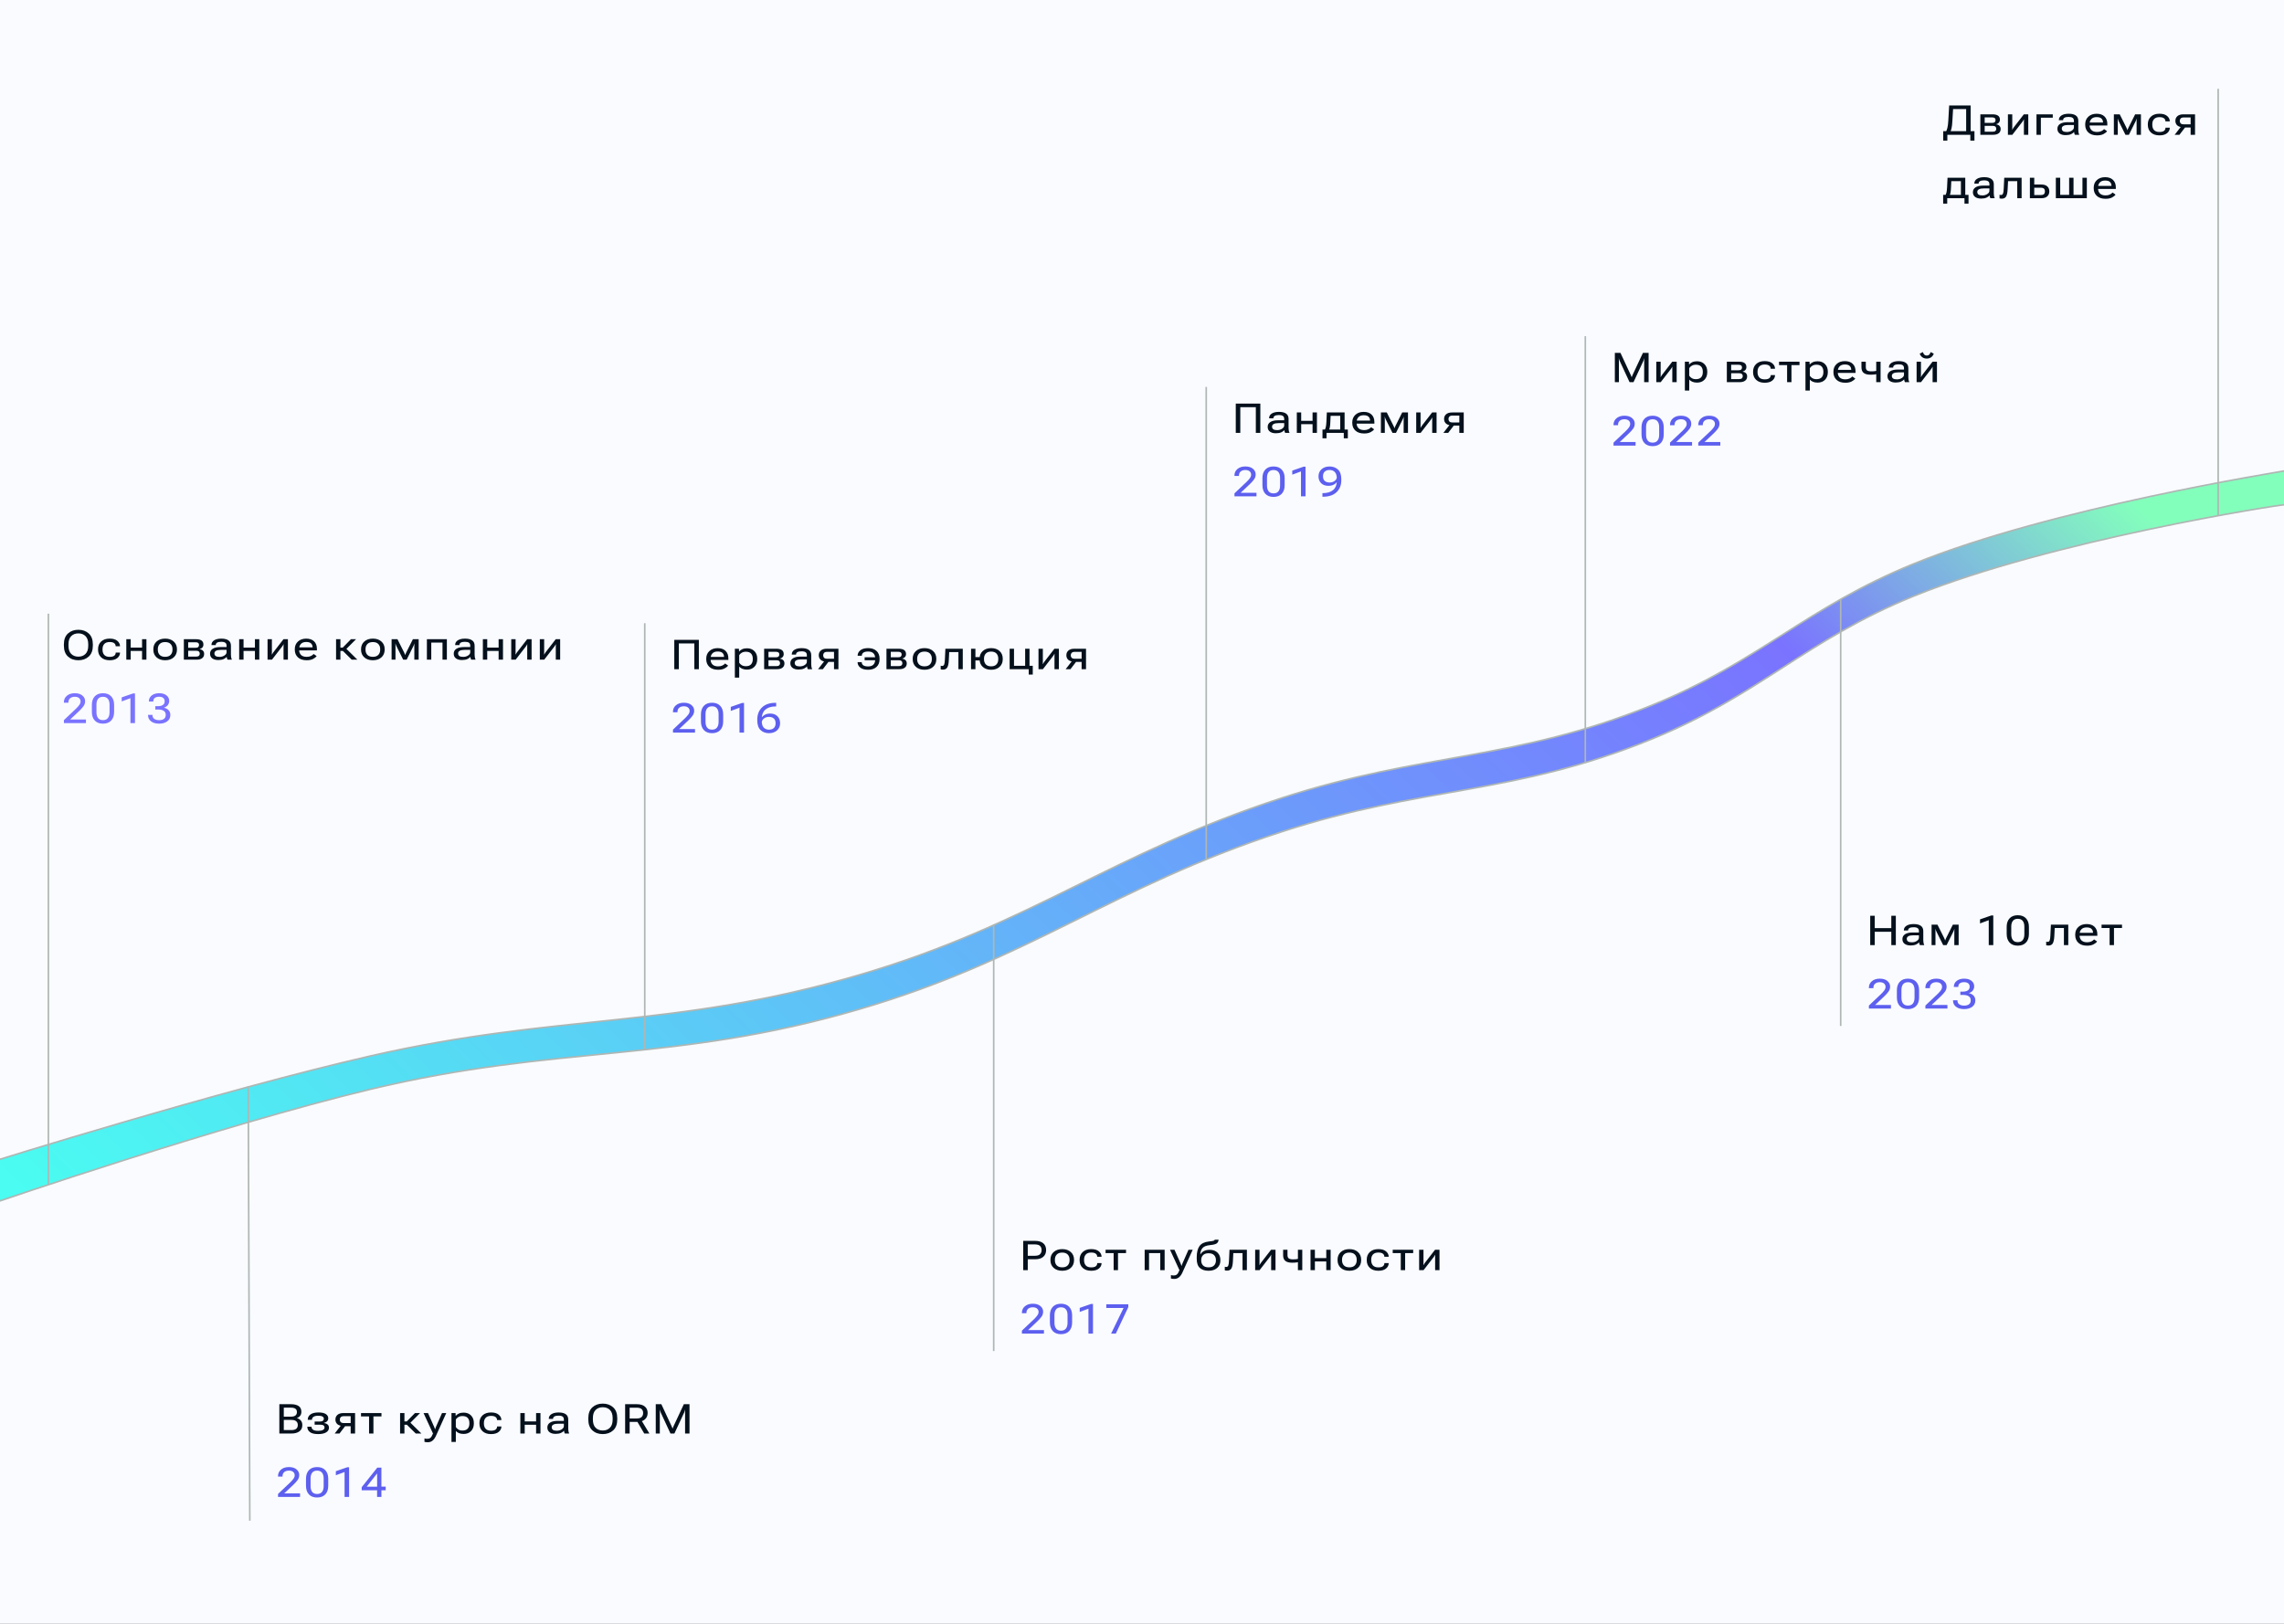 <svg width="1440" height="1024" viewBox="0 0 1440 1024" fill="none" xmlns="http://www.w3.org/2000/svg">
<rect x="0" y="0" width="1440" height="1024" fill="#333333" stroke="none"/>
<g clip-path="url(#clip0_37_30654)">
<rect width="1440" height="1024" fill="#F9FBFF"/>
<path d="M233.595 665.899C139.277 687.453 -5 732.594 -5 732.594V759C-5 759 138.938 709.601 233.595 686.922C352.098 658.53 424.572 670.717 541.531 636.517C649.907 604.826 700.731 559.483 808.1 524.532C897.496 495.432 954.602 501.605 1041.61 465.995C1109.51 438.206 1138.55 403.638 1206.49 375.962C1293.48 340.529 1437 318.335 1440 318.335C1443 318.335 1442 296.5 1440 297C1438 297.5 1293.58 320.15 1206.49 355.563C1138.69 383.132 1109.41 417.091 1041.61 444.659C954.519 480.073 897.511 474.162 808.1 503.223C700.767 538.109 649.84 583.121 541.531 614.844C424.547 649.107 352.429 638.742 233.595 665.899Z" fill="url(#paint0_linear_37_30654)" stroke="#AFB6B3"/>
<path d="M425.12 422V403.516H440.608V422H437.765V405.788H427.977V422H425.12ZM445.266 415.716V415.36C445.266 413.388 445.926 411.793 447.247 410.574C448.567 409.347 450.306 408.733 452.464 408.733C454.614 408.733 456.273 409.309 457.441 410.46C458.617 411.603 459.206 413.16 459.206 415.132V416.147H446.904V414.243H456.476V414.167C456.476 413.211 456.167 412.419 455.549 411.793C454.931 411.167 453.903 410.854 452.464 410.854C450.983 410.854 449.866 411.264 449.113 412.085C448.368 412.897 447.996 413.96 447.996 415.271V415.779C447.996 417.108 448.389 418.183 449.176 419.004C449.963 419.816 451.161 420.223 452.769 420.223C453.827 420.223 454.716 420.045 455.435 419.689C456.163 419.334 456.738 418.907 457.162 418.407L459.04 419.728C458.567 420.422 457.801 421.035 456.743 421.568C455.685 422.102 454.364 422.368 452.782 422.368C450.403 422.368 448.554 421.759 447.234 420.54C445.922 419.313 445.266 417.705 445.266 415.716ZM463.305 427.307V409.102H465.869L465.958 410.892H465.983C466.39 410.325 467.024 409.838 467.888 409.432C468.759 409.025 469.775 408.822 470.934 408.822C472.906 408.822 474.476 409.423 475.644 410.625C476.821 411.827 477.409 413.401 477.409 415.348V415.716C477.409 417.679 476.821 419.266 475.644 420.477C474.476 421.678 472.919 422.279 470.973 422.279C469.813 422.279 468.819 422.102 467.989 421.746C467.16 421.382 466.516 420.929 466.059 420.388L466.047 427.307H463.305ZM466.047 417.887C466.343 418.462 466.855 418.979 467.583 419.436C468.311 419.893 469.195 420.121 470.236 420.121C471.743 420.121 472.847 419.723 473.55 418.928C474.252 418.132 474.603 417.078 474.603 415.767V415.297C474.603 414.002 474.252 412.961 473.55 412.174C472.847 411.387 471.743 410.993 470.236 410.993C469.204 410.993 468.323 411.217 467.596 411.666C466.876 412.106 466.36 412.614 466.047 413.189V417.887ZM481.775 422V409.102H489.481C491.004 409.102 492.155 409.381 492.934 409.939C493.713 410.498 494.102 411.336 494.102 412.453C494.102 413.206 493.89 413.824 493.467 414.307C493.052 414.789 492.481 415.128 491.753 415.322V415.36C492.6 415.504 493.281 415.83 493.797 416.338C494.313 416.846 494.572 417.523 494.572 418.369C494.572 419.512 494.161 420.405 493.34 421.048C492.519 421.683 491.36 422 489.862 422H481.775ZM484.504 414.497H489.189C489.951 414.497 490.501 414.34 490.839 414.027C491.178 413.706 491.347 413.257 491.347 412.682C491.347 412.148 491.178 411.742 490.839 411.463C490.501 411.175 489.951 411.031 489.189 411.031H484.504V414.497ZM484.504 420.07H489.532C490.31 420.07 490.886 419.905 491.258 419.575C491.631 419.245 491.817 418.792 491.817 418.217C491.817 417.65 491.635 417.201 491.271 416.871C490.907 416.533 490.327 416.363 489.532 416.363H484.504V420.07ZM498.29 418.204C498.29 416.867 498.857 415.839 499.991 415.119C501.125 414.4 502.695 414.044 504.701 414.053H508.7V413.101C508.7 412.322 508.442 411.734 507.926 411.336C507.409 410.938 506.542 410.739 505.323 410.739C504.164 410.739 503.3 410.913 502.733 411.26C502.175 411.607 501.895 412.068 501.895 412.644V412.809H499.204V412.618C499.204 411.45 499.754 410.511 500.854 409.8C501.963 409.089 503.491 408.733 505.437 408.733C507.384 408.733 508.873 409.102 509.906 409.838C510.939 410.566 511.455 411.679 511.455 413.177V418.991C511.455 419.541 511.501 420.058 511.594 420.54C511.688 421.022 511.823 421.441 512.001 421.797V422H509.322C509.195 421.788 509.077 421.522 508.967 421.2C508.865 420.87 508.802 420.527 508.776 420.172C508.421 420.722 507.794 421.204 506.897 421.619C506 422.025 504.858 422.229 503.469 422.229C501.878 422.229 500.617 421.882 499.686 421.188C498.755 420.493 498.29 419.499 498.29 418.204ZM501.045 418.039C501.045 418.758 501.303 419.309 501.819 419.689C502.335 420.062 503.156 420.248 504.282 420.248C505.433 420.248 506.457 419.956 507.354 419.372C508.251 418.78 508.7 418.107 508.7 417.354V415.817H505.171C503.8 415.817 502.767 416.008 502.073 416.389C501.387 416.761 501.045 417.311 501.045 418.039ZM518.791 422H515.77L519.985 416.554L522.816 416.744L518.791 422ZM525.824 422V417.392H521.762L521.292 417.265C519.642 417.265 518.381 416.901 517.509 416.173C516.646 415.445 516.214 414.459 516.214 413.215C516.214 411.971 516.646 410.976 517.509 410.231C518.381 409.478 519.638 409.102 521.279 409.102H528.605V422H525.824ZM521.584 415.411H525.824V411.069H521.584C520.628 411.069 519.955 411.277 519.566 411.691C519.176 412.098 518.982 412.614 518.982 413.24C518.982 413.883 519.172 414.408 519.553 414.814C519.942 415.212 520.619 415.411 521.584 415.411ZM554.538 415.716C554.538 417.798 553.891 419.427 552.596 420.604C551.309 421.78 549.549 422.368 547.315 422.368C545.148 422.368 543.502 421.911 542.376 420.997C541.259 420.075 540.696 418.979 540.688 417.709V417.557H543.303V417.671C543.311 418.424 543.629 419.046 544.255 419.537C544.89 420.02 545.918 420.261 547.34 420.261C548.846 420.261 549.964 419.871 550.691 419.093C551.428 418.306 551.796 417.193 551.796 415.754V415.297C551.796 413.841 551.424 412.741 550.679 411.996C549.942 411.243 548.834 410.866 547.353 410.866C545.948 410.866 544.932 411.107 544.306 411.59C543.688 412.064 543.371 412.669 543.354 413.405V413.532H540.713L540.726 413.367C540.751 412.081 541.322 410.985 542.44 410.079C543.557 409.174 545.194 408.721 547.353 408.721C549.57 408.721 551.322 409.313 552.608 410.498C553.895 411.674 554.538 413.291 554.538 415.348V415.716ZM553.091 414.472V416.376H545.131V414.472H553.091ZM558.891 422V409.102H566.597C568.121 409.102 569.272 409.381 570.05 409.939C570.829 410.498 571.218 411.336 571.218 412.453C571.218 413.206 571.007 413.824 570.584 414.307C570.169 414.789 569.598 415.128 568.87 415.322V415.36C569.716 415.504 570.397 415.83 570.914 416.338C571.43 416.846 571.688 417.523 571.688 418.369C571.688 419.512 571.278 420.405 570.457 421.048C569.636 421.683 568.476 422 566.978 422H558.891ZM561.621 414.497H566.305C567.067 414.497 567.617 414.34 567.956 414.027C568.294 413.706 568.463 413.257 568.463 412.682C568.463 412.148 568.294 411.742 567.956 411.463C567.617 411.175 567.067 411.031 566.305 411.031H561.621V414.497ZM561.621 420.07H566.648C567.427 420.07 568.002 419.905 568.375 419.575C568.747 419.245 568.933 418.792 568.933 418.217C568.933 417.65 568.751 417.201 568.387 416.871C568.023 416.533 567.444 416.363 566.648 416.363H561.621V420.07ZM575.432 415.716V415.36C575.432 413.38 576.109 411.78 577.463 410.562C578.825 409.334 580.628 408.721 582.871 408.721C585.122 408.721 586.925 409.334 588.279 410.562C589.633 411.78 590.311 413.38 590.311 415.36V415.716C590.311 417.713 589.633 419.321 588.279 420.54C586.925 421.759 585.122 422.368 582.871 422.368C580.628 422.368 578.825 421.759 577.463 420.54C576.109 419.321 575.432 417.713 575.432 415.716ZM578.25 415.31V415.792C578.25 417.104 578.639 418.17 579.418 418.991C580.205 419.804 581.356 420.21 582.871 420.21C584.386 420.21 585.533 419.804 586.311 418.991C587.099 418.17 587.492 417.1 587.492 415.779V415.31C587.492 413.998 587.099 412.936 586.311 412.123C585.533 411.311 584.386 410.904 582.871 410.904C581.365 410.904 580.218 411.311 579.431 412.123C578.644 412.936 578.25 413.998 578.25 415.31ZM598.447 411.234L598.205 416.186C598.112 418.361 597.795 419.922 597.253 420.87C596.72 421.81 595.806 422.279 594.511 422.279C594.206 422.279 593.927 422.262 593.673 422.229C593.428 422.195 593.229 422.144 593.077 422.076V419.804C593.212 419.863 593.352 419.905 593.496 419.931C593.639 419.948 593.817 419.956 594.029 419.956C594.621 419.956 595.036 419.664 595.273 419.08C595.518 418.488 595.671 417.417 595.73 415.868L596.047 409.102H607.003V422H604.248V411.234H598.447ZM612.22 409.102H614.974V414.37H618.986V416.478H614.974V422H612.22V409.102ZM617.602 415.716V415.36C617.602 413.38 618.267 411.78 619.596 410.562C620.933 409.334 622.702 408.721 624.902 408.721C627.111 408.721 628.88 409.334 630.209 410.562C631.538 411.78 632.202 413.38 632.202 415.36V415.716C632.202 417.713 631.538 419.321 630.209 420.54C628.88 421.759 627.111 422.368 624.902 422.368C622.693 422.368 620.924 421.759 619.596 420.54C618.267 419.321 617.602 417.713 617.602 415.716ZM620.395 415.31V415.779C620.395 417.108 620.772 418.179 621.525 418.991C622.287 419.804 623.408 420.21 624.889 420.21C626.362 420.21 627.479 419.804 628.241 418.991C629.003 418.179 629.384 417.108 629.384 415.779V415.31C629.384 413.989 629.003 412.927 628.241 412.123C627.479 411.311 626.362 410.904 624.889 410.904C623.417 410.904 622.3 411.311 621.538 412.123C620.776 412.927 620.395 413.989 620.395 415.31ZM648.577 425.402V422H636.555V409.102H639.31V419.88H646.33V409.102H649.085V419.88H651.129V425.402H648.577ZM654.746 422V409.102H657.488V417.125C657.488 417.396 657.484 417.671 657.475 417.95C657.467 418.221 657.454 418.492 657.437 418.763H657.526C657.662 418.517 657.793 418.289 657.92 418.077C658.047 417.857 658.212 417.607 658.415 417.328L664.788 409.102H667.581V422H664.826V413.964C664.826 413.701 664.83 413.431 664.839 413.151C664.847 412.872 664.86 412.597 664.877 412.326H664.788C664.661 412.563 664.534 412.792 664.407 413.012C664.28 413.232 664.111 413.481 663.899 413.761L657.526 422H654.746ZM674.892 422H671.87L676.085 416.554L678.916 416.744L674.892 422ZM681.925 422V417.392H677.862L677.393 417.265C675.742 417.265 674.481 416.901 673.61 416.173C672.746 415.445 672.315 414.459 672.315 413.215C672.315 411.971 672.746 410.976 673.61 410.231C674.481 409.478 675.738 409.102 677.38 409.102H684.705V422H681.925ZM677.685 415.411H681.925V411.069H677.685C676.728 411.069 676.055 411.277 675.666 411.691C675.277 412.098 675.082 412.614 675.082 413.24C675.082 413.883 675.273 414.408 675.653 414.814C676.043 415.212 676.72 415.411 677.685 415.411Z" fill="#04101C"/>
<path d="M424.295 462V460.121L431.925 452.897C432.737 452.11 433.419 451.344 433.969 450.6C434.519 449.855 434.794 449.089 434.794 448.302C434.794 447.447 434.477 446.749 433.842 446.207C433.215 445.665 432.318 445.395 431.15 445.395C429.923 445.395 428.946 445.703 428.218 446.321C427.49 446.931 427.126 447.794 427.126 448.911V449.152H424.282V448.873C424.282 447.206 424.909 445.839 426.161 444.772C427.422 443.698 429.085 443.16 431.15 443.16C433.182 443.16 434.773 443.643 435.924 444.607C437.083 445.572 437.663 446.753 437.663 448.149C437.663 449.377 437.303 450.468 436.584 451.425C435.873 452.381 434.963 453.384 433.854 454.434L428.205 459.753H438.184V462H424.295ZM441.927 454.967V450.498C441.927 448.23 442.537 446.44 443.755 445.128C444.983 443.816 446.705 443.16 448.922 443.16C451.14 443.16 452.862 443.816 454.089 445.128C455.325 446.431 455.943 448.221 455.943 450.498V454.967C455.943 457.277 455.325 459.089 454.089 460.4C452.854 461.704 451.131 462.355 448.922 462.355C446.688 462.355 444.961 461.695 443.743 460.375C442.532 459.055 441.927 457.252 441.927 454.967ZM444.809 455.183C444.809 456.723 445.143 457.933 445.812 458.813C446.481 459.694 447.517 460.134 448.922 460.134C450.336 460.134 451.377 459.694 452.045 458.813C452.722 457.933 453.061 456.727 453.061 455.195V450.295C453.061 448.788 452.722 447.599 452.045 446.728C451.368 445.847 450.327 445.407 448.922 445.407C447.526 445.407 446.489 445.847 445.812 446.728C445.143 447.599 444.809 448.788 444.809 450.295V455.183ZM466.237 462V446.283L460.74 448.327V445.775L467.888 443.3H469.094V462H466.237ZM477.446 454.23V453.812C477.446 450.578 478.449 448.006 480.454 446.093C482.46 444.172 485.3 443.211 488.973 443.211H489.354V445.483H488.998C486.282 445.483 484.14 446.148 482.575 447.477C481.009 448.805 480.226 450.925 480.226 453.837L480.251 454.357C480.251 456.473 480.67 457.967 481.508 458.839C482.354 459.711 483.451 460.146 484.796 460.146C486.117 460.146 487.145 459.804 487.881 459.118C488.626 458.424 488.998 457.409 488.998 456.071C488.998 454.776 488.63 453.79 487.894 453.113C487.158 452.428 486.129 452.085 484.809 452.085C483.573 452.085 482.498 452.436 481.584 453.139C480.679 453.833 480.222 454.806 480.213 456.059L479.147 456.021C479.147 454.235 479.739 452.783 480.924 451.666C482.109 450.54 483.649 449.978 485.545 449.978C487.475 449.978 489.003 450.532 490.128 451.641C491.262 452.749 491.829 454.222 491.829 456.059C491.829 457.929 491.182 459.448 489.887 460.616C488.592 461.776 486.891 462.355 484.784 462.355C482.701 462.355 480.958 461.712 479.553 460.426C478.148 459.139 477.446 457.074 477.446 454.23Z" fill="#5D5FEF"/>
<line x1="406.5" y1="662" x2="406.5" y2="393" stroke="#AFB6B3"/>
<path d="M40.282 407.101V406.377C40.282 403.355 41.137 401.062 42.847 399.496C44.556 397.93 46.74 397.147 49.398 397.147C52.055 397.147 54.243 397.93 55.961 399.496C57.679 401.062 58.538 403.355 58.538 406.377V407.101C58.538 410.139 57.679 412.445 55.961 414.02C54.243 415.585 52.055 416.368 49.398 416.368C46.74 416.368 44.556 415.585 42.847 414.02C41.137 412.445 40.282 410.139 40.282 407.101ZM43.177 407.24C43.177 409.508 43.748 411.218 44.891 412.369C46.042 413.52 47.548 414.096 49.41 414.096C51.264 414.096 52.762 413.52 53.904 412.369C55.055 411.218 55.631 409.508 55.631 407.24V406.25C55.631 403.99 55.06 402.289 53.917 401.146C52.774 400.004 51.272 399.433 49.41 399.433C47.54 399.433 46.033 400.004 44.891 401.146C43.748 402.289 43.177 403.99 43.177 406.25V407.24ZM61.825 409.716V409.348C61.825 407.359 62.476 405.759 63.78 404.549C65.092 403.33 66.877 402.721 69.137 402.721C71.236 402.721 72.836 403.182 73.936 404.104C75.045 405.019 75.62 406.115 75.662 407.393V407.545H72.92V407.418C72.903 406.665 72.59 406.055 71.981 405.59C71.38 405.116 70.432 404.879 69.137 404.879C67.622 404.879 66.492 405.285 65.748 406.098C65.011 406.902 64.643 407.968 64.643 409.297V409.792C64.643 411.121 65.007 412.196 65.735 413.017C66.471 413.829 67.605 414.235 69.137 414.235C70.449 414.235 71.41 413.998 72.019 413.524C72.628 413.042 72.937 412.42 72.946 411.658V411.544H75.662V411.684C75.646 412.962 75.079 414.062 73.961 414.984C72.844 415.907 71.236 416.368 69.137 416.368C66.877 416.368 65.092 415.763 63.78 414.553C62.476 413.342 61.825 411.73 61.825 409.716ZM79.635 403.102H82.389V408.37H89.562V403.102H92.317V416H89.562V410.478H82.389V416H79.635V403.102ZM96.683 409.716V409.36C96.683 407.38 97.36 405.78 98.714 404.562C100.077 403.334 101.88 402.721 104.122 402.721C106.374 402.721 108.176 403.334 109.531 404.562C110.885 405.78 111.562 407.38 111.562 409.36V409.716C111.562 411.713 110.885 413.321 109.531 414.54C108.176 415.759 106.374 416.368 104.122 416.368C101.88 416.368 100.077 415.759 98.714 414.54C97.36 413.321 96.683 411.713 96.683 409.716ZM99.501 409.31V409.792C99.501 411.104 99.891 412.17 100.669 412.991C101.456 413.804 102.607 414.21 104.122 414.21C105.637 414.21 106.784 413.804 107.563 412.991C108.35 412.17 108.743 411.1 108.743 409.779V409.31C108.743 407.998 108.35 406.936 107.563 406.123C106.784 405.311 105.637 404.904 104.122 404.904C102.616 404.904 101.469 405.311 100.682 406.123C99.895 406.936 99.501 407.998 99.501 409.31ZM115.915 416V403.102H123.621C125.144 403.102 126.295 403.381 127.074 403.939C127.853 404.498 128.242 405.336 128.242 406.453C128.242 407.206 128.03 407.824 127.607 408.307C127.192 408.789 126.621 409.128 125.893 409.322V409.36C126.74 409.504 127.421 409.83 127.937 410.338C128.454 410.846 128.712 411.523 128.712 412.369C128.712 413.512 128.301 414.405 127.48 415.048C126.659 415.683 125.5 416 124.002 416H115.915ZM118.644 408.497H123.329C124.091 408.497 124.641 408.34 124.979 408.027C125.318 407.706 125.487 407.257 125.487 406.682C125.487 406.148 125.318 405.742 124.979 405.463C124.641 405.175 124.091 405.031 123.329 405.031H118.644V408.497ZM118.644 414.07H123.672C124.45 414.07 125.026 413.905 125.398 413.575C125.771 413.245 125.957 412.792 125.957 412.217C125.957 411.65 125.775 411.201 125.411 410.871C125.047 410.533 124.467 410.363 123.672 410.363H118.644V414.07ZM132.43 412.204C132.43 410.867 132.997 409.839 134.131 409.119C135.265 408.4 136.835 408.044 138.841 408.053H142.84V407.101C142.84 406.322 142.582 405.734 142.066 405.336C141.549 404.938 140.682 404.739 139.463 404.739C138.304 404.739 137.44 404.913 136.873 405.26C136.315 405.607 136.035 406.068 136.035 406.644V406.809H133.344V406.618C133.344 405.45 133.894 404.511 134.994 403.8C136.103 403.089 137.631 402.733 139.577 402.733C141.524 402.733 143.014 403.102 144.046 403.838C145.079 404.566 145.595 405.679 145.595 407.177V412.991C145.595 413.541 145.641 414.058 145.735 414.54C145.828 415.022 145.963 415.441 146.141 415.797V416H143.462C143.335 415.788 143.217 415.522 143.107 415.2C143.005 414.87 142.942 414.527 142.916 414.172C142.561 414.722 141.934 415.204 141.037 415.619C140.14 416.025 138.998 416.229 137.61 416.229C136.018 416.229 134.757 415.882 133.826 415.188C132.895 414.493 132.43 413.499 132.43 412.204ZM135.185 412.039C135.185 412.758 135.443 413.309 135.959 413.689C136.475 414.062 137.296 414.248 138.422 414.248C139.573 414.248 140.597 413.956 141.494 413.372C142.391 412.78 142.84 412.107 142.84 411.354V409.817H139.311C137.94 409.817 136.907 410.008 136.213 410.389C135.528 410.761 135.185 411.311 135.185 412.039ZM150.798 403.102H153.553V408.37H160.726V403.102H163.481V416H160.726V410.478H153.553V416H150.798V403.102ZM168.685 416V403.102H171.427V411.125C171.427 411.396 171.423 411.671 171.414 411.95C171.406 412.221 171.393 412.492 171.376 412.763H171.465C171.6 412.517 171.732 412.289 171.858 412.077C171.985 411.857 172.15 411.607 172.354 411.328L178.727 403.102H181.52V416H178.765V407.964C178.765 407.701 178.769 407.431 178.777 407.151C178.786 406.872 178.799 406.597 178.816 406.326H178.727C178.6 406.563 178.473 406.792 178.346 407.012C178.219 407.232 178.05 407.481 177.838 407.761L171.465 416H168.685ZM185.86 409.716V409.36C185.86 407.388 186.52 405.793 187.84 404.574C189.161 403.347 190.9 402.733 193.058 402.733C195.208 402.733 196.867 403.309 198.035 404.46C199.211 405.603 199.799 407.16 199.799 409.132V410.147H187.498V408.243H197.07V408.167C197.07 407.211 196.761 406.419 196.143 405.793C195.525 405.167 194.497 404.854 193.058 404.854C191.577 404.854 190.46 405.264 189.707 406.085C188.962 406.897 188.589 407.96 188.589 409.271V409.779C188.589 411.108 188.983 412.183 189.77 413.004C190.557 413.816 191.755 414.223 193.363 414.223C194.421 414.223 195.309 414.045 196.029 413.689C196.757 413.334 197.332 412.907 197.755 412.407L199.634 413.728C199.16 414.422 198.394 415.035 197.336 415.568C196.278 416.102 194.958 416.368 193.376 416.368C190.997 416.368 189.148 415.759 187.828 414.54C186.516 413.313 185.86 411.705 185.86 409.716ZM221.759 416L215.742 410.059L217.633 408.434L225.314 416H221.759ZM213.253 408.37H216.11L221.264 403.102H224.476L217.113 410.49H213.253V408.37ZM214.624 403.102V416H211.882V403.102H214.624ZM227.636 409.716V409.36C227.636 407.38 228.313 405.78 229.667 404.562C231.029 403.334 232.832 402.721 235.075 402.721C237.326 402.721 239.129 403.334 240.483 404.562C241.837 405.78 242.514 407.38 242.514 409.36V409.716C242.514 411.713 241.837 413.321 240.483 414.54C239.129 415.759 237.326 416.368 235.075 416.368C232.832 416.368 231.029 415.759 229.667 414.54C228.313 413.321 227.636 411.713 227.636 409.716ZM230.454 409.31V409.792C230.454 411.104 230.843 412.17 231.622 412.991C232.409 413.804 233.56 414.21 235.075 414.21C236.59 414.21 237.737 413.804 238.515 412.991C239.303 412.17 239.696 411.1 239.696 409.779V409.31C239.696 407.998 239.303 406.936 238.515 406.123C237.737 405.311 236.59 404.904 235.075 404.904C233.569 404.904 232.422 405.311 231.635 406.123C230.848 406.936 230.454 407.998 230.454 409.31ZM246.893 416V403.102H250.587L254.739 411.366C254.967 411.84 255.119 412.183 255.196 412.395C255.28 412.598 255.348 412.801 255.399 413.004H255.5C255.56 412.801 255.627 412.598 255.703 412.395C255.788 412.191 255.945 411.849 256.173 411.366L260.312 403.102H263.955V416H261.226V407.685C261.226 407.202 261.234 406.838 261.251 406.593C261.268 406.339 261.289 406.106 261.315 405.895H261.226C261.175 406.081 261.112 406.284 261.035 406.504C260.959 406.715 260.824 407.029 260.629 407.443L256.376 416H254.193L249.927 407.431C249.783 407.118 249.665 406.83 249.572 406.567C249.478 406.305 249.411 406.081 249.368 405.895H249.267C249.284 406.081 249.301 406.301 249.318 406.555C249.335 406.809 249.343 407.168 249.343 407.634V416H246.893ZM269.146 403.102H281.74V416H278.985V405.234H271.901V416H269.146V403.102ZM286.068 412.204C286.068 410.867 286.635 409.839 287.769 409.119C288.903 408.4 290.473 408.044 292.479 408.053H296.478V407.101C296.478 406.322 296.22 405.734 295.703 405.336C295.187 404.938 294.319 404.739 293.101 404.739C291.941 404.739 291.078 404.913 290.511 405.26C289.952 405.607 289.673 406.068 289.673 406.644V406.809H286.982V406.618C286.982 405.45 287.532 404.511 288.632 403.8C289.741 403.089 291.268 402.733 293.215 402.733C295.162 402.733 296.651 403.102 297.684 403.838C298.716 404.566 299.233 405.679 299.233 407.177V412.991C299.233 413.541 299.279 414.058 299.372 414.54C299.465 415.022 299.601 415.441 299.778 415.797V416H297.1C296.973 415.788 296.854 415.522 296.744 415.2C296.643 414.87 296.579 414.527 296.554 414.172C296.198 414.722 295.572 415.204 294.675 415.619C293.778 416.025 292.635 416.229 291.247 416.229C289.656 416.229 288.395 415.882 287.464 415.188C286.533 414.493 286.068 413.499 286.068 412.204ZM288.822 412.039C288.822 412.758 289.081 413.309 289.597 413.689C290.113 414.062 290.934 414.248 292.06 414.248C293.211 414.248 294.235 413.956 295.132 413.372C296.029 412.78 296.478 412.107 296.478 411.354V409.817H292.948C291.577 409.817 290.545 410.008 289.851 410.389C289.165 410.761 288.822 411.311 288.822 412.039ZM304.436 403.102H307.191V408.37H314.364V403.102H317.119V416H314.364V410.478H307.191V416H304.436V403.102ZM322.322 416V403.102H325.064V411.125C325.064 411.396 325.06 411.671 325.052 411.95C325.043 412.221 325.031 412.492 325.014 412.763H325.103C325.238 412.517 325.369 412.289 325.496 412.077C325.623 411.857 325.788 411.607 325.991 411.328L332.364 403.102H335.157V416H332.402V407.964C332.402 407.701 332.407 407.431 332.415 407.151C332.424 406.872 332.436 406.597 332.453 406.326H332.364C332.237 406.563 332.11 406.792 331.983 407.012C331.856 407.232 331.687 407.481 331.476 407.761L325.103 416H322.322ZM340.335 416V403.102H343.078V411.125C343.078 411.396 343.073 411.671 343.065 411.95C343.056 412.221 343.044 412.492 343.027 412.763H343.116C343.251 412.517 343.382 412.289 343.509 412.077C343.636 411.857 343.801 411.607 344.004 411.328L350.377 403.102H353.17V416H350.415V407.964C350.415 407.701 350.42 407.431 350.428 407.151C350.437 406.872 350.449 406.597 350.466 406.326H350.377C350.25 406.563 350.124 406.792 349.997 407.012C349.87 407.232 349.7 407.481 349.489 407.761L343.116 416H340.335Z" fill="#04101C"/>
<path d="M40.295 456V454.121L47.925 446.897C48.737 446.11 49.419 445.344 49.969 444.6C50.519 443.855 50.794 443.089 50.794 442.302C50.794 441.447 50.477 440.749 49.842 440.207C49.215 439.665 48.318 439.395 47.15 439.395C45.923 439.395 44.946 439.703 44.218 440.321C43.49 440.931 43.126 441.794 43.126 442.911V443.152H40.282V442.873C40.282 441.206 40.908 439.839 42.161 438.772C43.422 437.698 45.085 437.16 47.15 437.16C49.182 437.16 50.773 437.643 51.924 438.607C53.083 439.572 53.663 440.753 53.663 442.149C53.663 443.377 53.303 444.468 52.584 445.425C51.873 446.381 50.963 447.384 49.855 448.434L44.205 453.753H54.184V456H40.295ZM57.927 448.967V444.498C57.927 442.23 58.537 440.44 59.755 439.128C60.983 437.816 62.705 437.16 64.922 437.16C67.14 437.16 68.862 437.816 70.089 439.128C71.325 440.431 71.943 442.221 71.943 444.498V448.967C71.943 451.277 71.325 453.089 70.089 454.4C68.854 455.704 67.131 456.355 64.922 456.355C62.688 456.355 60.961 455.695 59.743 454.375C58.532 453.055 57.927 451.252 57.927 448.967ZM60.809 449.183C60.809 450.723 61.143 451.933 61.812 452.813C62.481 453.694 63.517 454.134 64.922 454.134C66.336 454.134 67.377 453.694 68.045 452.813C68.722 451.933 69.061 450.727 69.061 449.195V444.295C69.061 442.788 68.722 441.599 68.045 440.728C67.368 439.847 66.327 439.407 64.922 439.407C63.526 439.407 62.489 439.847 61.812 440.728C61.143 441.599 60.809 442.788 60.809 444.295V449.183ZM82.237 456V440.283L76.74 442.327V439.775L83.888 437.3H85.094V456H82.237ZM93.344 451.074V450.808H96.137V451.062C96.137 452.06 96.514 452.826 97.267 453.359C98.029 453.893 99.049 454.159 100.326 454.159C101.604 454.159 102.62 453.893 103.373 453.359C104.127 452.818 104.503 451.967 104.503 450.808C104.503 449.674 104.08 448.827 103.234 448.269C102.387 447.71 101.241 447.431 99.793 447.431H97.94V445.336H99.666C100.927 445.336 101.935 445.078 102.688 444.562C103.441 444.037 103.818 443.258 103.818 442.226C103.818 441.278 103.505 440.567 102.878 440.093C102.252 439.61 101.393 439.369 100.301 439.369C99.192 439.369 98.308 439.61 97.648 440.093C96.988 440.575 96.657 441.273 96.657 442.188V442.391H93.865V442.175C93.865 440.728 94.457 439.53 95.642 438.582C96.835 437.634 98.401 437.16 100.339 437.16C102.286 437.16 103.826 437.609 104.96 438.506C106.103 439.403 106.674 440.562 106.674 441.984C106.674 442.958 106.399 443.821 105.849 444.574C105.307 445.327 104.491 445.89 103.399 446.263V446.313C104.584 446.559 105.544 447.075 106.281 447.862C107.025 448.649 107.398 449.652 107.398 450.871C107.398 452.564 106.75 453.901 105.455 454.883C104.16 455.865 102.451 456.355 100.326 456.355C98.194 456.355 96.497 455.869 95.236 454.896C93.975 453.922 93.344 452.648 93.344 451.074Z" fill="#7A73FF"/>
<line x1="30.5" y1="747" x2="30.5" y2="387" stroke="#AFB6B3"/>
<path d="M176.12 904V885.516H183.483C185.515 885.516 187.11 885.901 188.27 886.671C189.429 887.433 190.009 888.656 190.009 890.34C190.009 891.372 189.734 892.219 189.184 892.879C188.642 893.539 187.973 893.996 187.178 894.25V894.301C188.176 894.555 188.997 895.05 189.641 895.786C190.284 896.514 190.605 897.492 190.605 898.719C190.605 900.437 189.988 901.749 188.752 902.654C187.516 903.551 185.896 904 183.89 904H176.12ZM178.926 901.842H183.75C185.104 901.842 186.111 901.567 186.771 901.017C187.432 900.458 187.762 899.658 187.762 898.617C187.762 897.618 187.432 896.84 186.771 896.281C186.111 895.714 185.104 895.431 183.75 895.431H178.926V901.842ZM178.926 893.374H183.356C184.702 893.374 185.68 893.124 186.289 892.625C186.898 892.117 187.203 891.406 187.203 890.492C187.203 889.553 186.898 888.854 186.289 888.397C185.68 887.932 184.702 887.699 183.356 887.699H178.926V893.374ZM200.646 904.368C198.293 904.377 196.558 903.966 195.441 903.137C194.324 902.299 193.765 901.194 193.765 899.823V899.722H196.406V899.811C196.406 900.53 196.723 901.127 197.358 901.601C197.993 902.075 199.076 902.312 200.608 902.312C201.92 902.312 202.914 902.13 203.591 901.766C204.268 901.393 204.607 900.873 204.607 900.204C204.607 899.637 204.383 899.201 203.934 898.896C203.494 898.583 202.808 898.427 201.877 898.427H198.373V896.459H201.573C202.478 896.459 203.134 896.302 203.54 895.989C203.955 895.668 204.163 895.232 204.163 894.682C204.163 894.072 203.875 893.607 203.299 893.285C202.724 892.955 201.865 892.79 200.722 892.79C199.343 892.79 198.323 893.014 197.663 893.463C197.002 893.911 196.672 894.512 196.672 895.266V895.367H194.032V895.266C194.04 893.869 194.62 892.765 195.771 891.952C196.93 891.131 198.602 890.721 200.786 890.721C202.859 890.721 204.404 891.055 205.419 891.724C206.443 892.392 206.956 893.285 206.956 894.402C206.956 895.13 206.719 895.744 206.245 896.243C205.771 896.743 205.102 897.102 204.239 897.322V897.36C205.22 897.504 205.991 897.826 206.549 898.325C207.116 898.816 207.4 899.489 207.4 900.344C207.4 901.605 206.795 902.591 205.584 903.302C204.383 904.013 202.736 904.368 200.646 904.368ZM214.051 904H211.029L215.244 898.554L218.075 898.744L214.051 904ZM221.084 904V899.392H217.021L216.552 899.265C214.901 899.265 213.64 898.901 212.768 898.173C211.905 897.445 211.474 896.459 211.474 895.215C211.474 893.971 211.905 892.976 212.768 892.231C213.64 891.478 214.897 891.102 216.539 891.102H223.864V904H221.084ZM216.844 897.411H221.084V893.069H216.844C215.887 893.069 215.214 893.277 214.825 893.691C214.436 894.098 214.241 894.614 214.241 895.24C214.241 895.883 214.432 896.408 214.812 896.814C215.202 897.212 215.879 897.411 216.844 897.411ZM227.608 893.234V891.102H240.506V893.234H235.441V904H232.686V893.234H227.608ZM262.123 904L256.106 898.059L257.997 896.434L265.678 904H262.123ZM253.617 896.37H256.474L261.628 891.102H264.84L257.477 898.49H253.617V896.37ZM254.988 891.102V904H252.246V891.102H254.988ZM267.606 909.256L267.619 907.098C267.898 907.174 268.199 907.233 268.52 907.275C268.842 907.318 269.151 907.339 269.447 907.339C270.217 907.339 270.86 907.132 271.377 906.717C271.893 906.311 272.443 905.384 273.027 903.937L272.951 903.924L267.035 891.102H269.853L273.611 899.569C273.755 899.891 273.878 900.191 273.979 900.471C274.081 900.742 274.174 901.025 274.258 901.321H274.322C274.415 901.025 274.512 900.742 274.614 900.471C274.715 900.191 274.834 899.891 274.969 899.569L278.689 891.102H281.355L274.804 905.6C274.203 906.895 273.484 907.872 272.646 908.532C271.817 909.192 270.818 909.522 269.65 909.522C269.235 909.522 268.867 909.497 268.546 909.446C268.224 909.404 267.911 909.34 267.606 909.256ZM284.642 909.307V891.102H287.206L287.295 892.892H287.32C287.727 892.325 288.361 891.838 289.225 891.432C290.096 891.025 291.112 890.822 292.272 890.822C294.244 890.822 295.814 891.423 296.982 892.625C298.158 893.827 298.746 895.401 298.746 897.348V897.716C298.746 899.679 298.158 901.266 296.982 902.477C295.814 903.678 294.256 904.279 292.31 904.279C291.15 904.279 290.156 904.102 289.326 903.746C288.497 903.382 287.854 902.929 287.397 902.388L287.384 909.307H284.642ZM287.384 899.887C287.68 900.462 288.192 900.979 288.92 901.436C289.648 901.893 290.532 902.121 291.573 902.121C293.08 902.121 294.184 901.723 294.887 900.928C295.589 900.132 295.941 899.078 295.941 897.767V897.297C295.941 896.002 295.589 894.961 294.887 894.174C294.184 893.387 293.08 892.993 291.573 892.993C290.541 892.993 289.661 893.217 288.933 893.666C288.213 894.106 287.697 894.614 287.384 895.189V899.887ZM302.274 897.716V897.348C302.274 895.359 302.926 893.759 304.229 892.549C305.541 891.33 307.327 890.721 309.586 890.721C311.685 890.721 313.285 891.182 314.385 892.104C315.494 893.019 316.07 894.115 316.112 895.393V895.545H313.37V895.418C313.353 894.665 313.04 894.055 312.43 893.59C311.829 893.116 310.881 892.879 309.586 892.879C308.071 892.879 306.942 893.285 306.197 894.098C305.46 894.902 305.092 895.968 305.092 897.297V897.792C305.092 899.121 305.456 900.196 306.184 901.017C306.92 901.829 308.055 902.235 309.586 902.235C310.898 902.235 311.859 901.998 312.468 901.524C313.078 901.042 313.387 900.42 313.395 899.658V899.544H316.112V899.684C316.095 900.962 315.528 902.062 314.411 902.984C313.293 903.907 311.685 904.368 309.586 904.368C307.327 904.368 305.541 903.763 304.229 902.553C302.926 901.342 302.274 899.73 302.274 897.716ZM328.068 891.102H330.823V896.37H337.996V891.102H340.75V904H337.996V898.478H330.823V904H328.068V891.102ZM345.091 900.204C345.091 898.867 345.658 897.839 346.792 897.119C347.926 896.4 349.496 896.044 351.502 896.053H355.501V895.101C355.501 894.322 355.243 893.734 354.726 893.336C354.21 892.938 353.343 892.739 352.124 892.739C350.964 892.739 350.101 892.913 349.534 893.26C348.975 893.607 348.696 894.068 348.696 894.644V894.809H346.005V894.618C346.005 893.45 346.555 892.511 347.655 891.8C348.764 891.089 350.292 890.733 352.238 890.733C354.185 890.733 355.674 891.102 356.707 891.838C357.739 892.566 358.256 893.679 358.256 895.177V900.991C358.256 901.541 358.302 902.058 358.395 902.54C358.488 903.022 358.624 903.441 358.802 903.797V904H356.123C355.996 903.788 355.877 903.522 355.767 903.2C355.666 902.87 355.602 902.527 355.577 902.172C355.222 902.722 354.595 903.204 353.698 903.619C352.801 904.025 351.658 904.229 350.27 904.229C348.679 904.229 347.418 903.882 346.487 903.188C345.556 902.493 345.091 901.499 345.091 900.204ZM347.846 900.039C347.846 900.758 348.104 901.309 348.62 901.689C349.136 902.062 349.957 902.248 351.083 902.248C352.234 902.248 353.258 901.956 354.155 901.372C355.052 900.78 355.501 900.107 355.501 899.354V897.817H351.972C350.6 897.817 349.568 898.008 348.874 898.389C348.188 898.761 347.846 899.311 347.846 900.039ZM370.91 895.101V894.377C370.91 891.355 371.765 889.062 373.474 887.496C375.184 885.93 377.368 885.147 380.025 885.147C382.683 885.147 384.87 885.93 386.589 887.496C388.307 889.062 389.166 891.355 389.166 894.377V895.101C389.166 898.139 388.307 900.445 386.589 902.02C384.87 903.585 382.683 904.368 380.025 904.368C377.368 904.368 375.184 903.585 373.474 902.02C371.765 900.445 370.91 898.139 370.91 895.101ZM373.804 895.24C373.804 897.508 374.376 899.218 375.518 900.369C376.669 901.52 378.176 902.096 380.038 902.096C381.891 902.096 383.389 901.52 384.532 900.369C385.683 899.218 386.259 897.508 386.259 895.24V894.25C386.259 891.99 385.687 890.289 384.545 889.146C383.402 888.004 381.9 887.433 380.038 887.433C378.167 887.433 376.661 888.004 375.518 889.146C374.376 890.289 373.804 891.99 373.804 894.25V895.24ZM394.128 904V885.516H401.542C403.709 885.516 405.38 886.007 406.557 886.988C407.733 887.962 408.321 889.316 408.321 891.051C408.321 892.777 407.725 894.144 406.531 895.151C405.347 896.159 403.683 896.666 401.542 896.675H396.985V904H394.128ZM396.972 894.517H401.428C402.909 894.517 403.95 894.199 404.551 893.564C405.16 892.93 405.469 892.104 405.478 891.089C405.478 890.056 405.173 889.24 404.564 888.639C403.954 888.029 402.909 887.725 401.428 887.725H396.972V894.517ZM406.176 904L401.212 895.532L404.119 895.24L409.426 904H406.176ZM413.436 904V885.516H416.965L423.415 899.379C423.542 899.65 423.656 899.908 423.757 900.153C423.859 900.399 423.944 900.627 424.011 900.839H424.087C424.155 900.627 424.236 900.399 424.329 900.153C424.43 899.899 424.54 899.641 424.659 899.379L431.146 885.516H434.713V904H431.921L431.933 890.708C431.933 890.454 431.937 890.183 431.946 889.896C431.963 889.599 431.984 889.328 432.009 889.083H431.908C431.857 889.328 431.781 889.599 431.679 889.896C431.578 890.192 431.476 890.463 431.375 890.708L425.192 904H422.716L416.546 890.721C416.436 890.467 416.331 890.192 416.229 889.896C416.128 889.591 416.051 889.32 416.001 889.083H415.899C415.924 889.32 415.946 889.591 415.962 889.896C415.979 890.192 415.988 890.467 415.988 890.721L416.001 904H413.436Z" fill="#04101C"/>
<path d="M175.295 944V942.121L182.925 934.897C183.737 934.11 184.419 933.344 184.969 932.6C185.519 931.855 185.794 931.089 185.794 930.302C185.794 929.447 185.477 928.749 184.842 928.207C184.215 927.665 183.318 927.395 182.15 927.395C180.923 927.395 179.946 927.703 179.218 928.321C178.49 928.931 178.126 929.794 178.126 930.911V931.152H175.282V930.873C175.282 929.206 175.909 927.839 177.161 926.772C178.422 925.698 180.085 925.16 182.15 925.16C184.182 925.16 185.773 925.643 186.924 926.607C188.083 927.572 188.663 928.753 188.663 930.149C188.663 931.377 188.303 932.468 187.584 933.425C186.873 934.381 185.963 935.384 184.854 936.434L179.205 941.753H189.184V944H175.295ZM192.927 936.967V932.498C192.927 930.23 193.537 928.44 194.755 927.128C195.983 925.816 197.705 925.16 199.922 925.16C202.14 925.16 203.862 925.816 205.089 927.128C206.325 928.431 206.943 930.221 206.943 932.498V936.967C206.943 939.277 206.325 941.089 205.089 942.4C203.854 943.704 202.131 944.355 199.922 944.355C197.688 944.355 195.961 943.695 194.743 942.375C193.532 941.055 192.927 939.252 192.927 936.967ZM195.809 937.183C195.809 938.723 196.143 939.933 196.812 940.813C197.481 941.694 198.517 942.134 199.922 942.134C201.336 942.134 202.377 941.694 203.045 940.813C203.722 939.933 204.061 938.727 204.061 937.195V932.295C204.061 930.788 203.722 929.599 203.045 928.728C202.368 927.847 201.327 927.407 199.922 927.407C198.526 927.407 197.489 927.847 196.812 928.728C196.143 929.599 195.809 930.788 195.809 932.295V937.183ZM217.237 944V928.283L211.74 930.327V927.775L218.888 925.3H220.094V944H217.237ZM237.751 944V939.011L237.777 938.49V929.324H237.637L231.175 937.551H238.386L239.262 937.5H243.172V939.785H228.052V937.843L237.878 925.516H240.468V944H237.751Z" fill="#5D5FEF"/>
<line x1="157.5" y1="959.002" x2="156.5" y2="685.002" stroke="#AFB6B3"/>
<path d="M779.12 273V254.516H794.608V273H791.765V256.788H781.977V273H779.12ZM799.241 269.204C799.241 267.867 799.808 266.839 800.942 266.119C802.076 265.4 803.646 265.044 805.652 265.053H809.651V264.101C809.651 263.322 809.393 262.734 808.876 262.336C808.36 261.938 807.493 261.739 806.274 261.739C805.114 261.739 804.251 261.913 803.684 262.26C803.125 262.607 802.846 263.068 802.846 263.644V263.809H800.155V263.618C800.155 262.45 800.705 261.511 801.805 260.8C802.914 260.089 804.442 259.733 806.388 259.733C808.335 259.733 809.824 260.102 810.857 260.838C811.889 261.566 812.406 262.679 812.406 264.177V269.991C812.406 270.541 812.452 271.058 812.545 271.54C812.638 272.022 812.774 272.441 812.952 272.797V273H810.273C810.146 272.788 810.027 272.522 809.917 272.2C809.816 271.87 809.752 271.527 809.727 271.172C809.372 271.722 808.745 272.204 807.848 272.619C806.951 273.025 805.808 273.229 804.42 273.229C802.829 273.229 801.568 272.882 800.637 272.188C799.706 271.493 799.241 270.499 799.241 269.204ZM801.996 269.039C801.996 269.758 802.254 270.309 802.77 270.689C803.286 271.062 804.107 271.248 805.233 271.248C806.384 271.248 807.408 270.956 808.305 270.372C809.202 269.78 809.651 269.107 809.651 268.354V266.817H806.122C804.75 266.817 803.718 267.008 803.024 267.389C802.338 267.761 801.996 268.311 801.996 269.039ZM817.609 260.102H820.364V265.37H827.537V260.102H830.292V273H827.537V267.478H820.364V273H817.609V260.102ZM847.226 276.402V273H836.346V276.402H833.794V270.88H849.778V276.402H847.226ZM838.923 262.222L838.72 266.5C838.669 267.651 838.58 268.586 838.453 269.306C838.326 270.025 838.157 270.63 837.946 271.121H835.191C835.462 270.723 835.69 270.135 835.876 269.356C836.062 268.578 836.189 267.482 836.257 266.068L836.536 260.102H847.734V272.962H844.979V262.222H838.923ZM852.569 266.716V266.36C852.569 264.388 853.229 262.793 854.55 261.574C855.87 260.347 857.609 259.733 859.767 259.733C861.917 259.733 863.576 260.309 864.744 261.46C865.92 262.603 866.509 264.16 866.509 266.132V267.147H854.207V265.243H863.779V265.167C863.779 264.211 863.47 263.419 862.852 262.793C862.234 262.167 861.206 261.854 859.767 261.854C858.286 261.854 857.169 262.264 856.416 263.085C855.671 263.897 855.299 264.96 855.299 266.271V266.779C855.299 268.108 855.692 269.183 856.479 270.004C857.266 270.816 858.464 271.223 860.072 271.223C861.13 271.223 862.019 271.045 862.738 270.689C863.466 270.334 864.041 269.907 864.465 269.407L866.344 270.728C865.87 271.422 865.104 272.035 864.046 272.568C862.988 273.102 861.667 273.368 860.085 273.368C857.706 273.368 855.857 272.759 854.537 271.54C853.225 270.313 852.569 268.705 852.569 266.716ZM870.633 273V260.102H874.327L878.479 268.366C878.707 268.84 878.86 269.183 878.936 269.395C879.02 269.598 879.088 269.801 879.139 270.004H879.24C879.3 269.801 879.367 269.598 879.444 269.395C879.528 269.191 879.685 268.849 879.913 268.366L884.052 260.102H887.696V273H884.966V264.685C884.966 264.202 884.974 263.838 884.991 263.593C885.008 263.339 885.029 263.106 885.055 262.895H884.966C884.915 263.081 884.852 263.284 884.776 263.504C884.699 263.715 884.564 264.029 884.369 264.443L880.116 273H877.933L873.667 264.431C873.523 264.118 873.405 263.83 873.312 263.567C873.219 263.305 873.151 263.081 873.109 262.895H873.007C873.024 263.081 873.041 263.301 873.058 263.555C873.075 263.809 873.083 264.168 873.083 264.634V273H870.633ZM892.886 273V260.102H895.629V268.125C895.629 268.396 895.624 268.671 895.616 268.95C895.607 269.221 895.595 269.492 895.578 269.763H895.667C895.802 269.517 895.933 269.289 896.06 269.077C896.187 268.857 896.352 268.607 896.555 268.328L902.928 260.102H905.721V273H902.966V264.964C902.966 264.701 902.971 264.431 902.979 264.151C902.988 263.872 903 263.597 903.017 263.326H902.928C902.801 263.563 902.674 263.792 902.548 264.012C902.421 264.232 902.251 264.481 902.04 264.761L895.667 273H892.886ZM913.032 273H910.011L914.226 267.554L917.057 267.744L913.032 273ZM920.066 273V268.392H916.003L915.533 268.265C913.883 268.265 912.622 267.901 911.75 267.173C910.887 266.445 910.455 265.459 910.455 264.215C910.455 262.971 910.887 261.976 911.75 261.231C912.622 260.478 913.879 260.102 915.521 260.102H922.846V273H920.066ZM915.825 266.411H920.066V262.069H915.825C914.869 262.069 914.196 262.277 913.807 262.691C913.417 263.098 913.223 263.614 913.223 264.24C913.223 264.883 913.413 265.408 913.794 265.814C914.183 266.212 914.86 266.411 915.825 266.411Z" fill="#04101C"/>
<path d="M778.295 313V311.121L785.925 303.897C786.737 303.11 787.419 302.344 787.969 301.6C788.519 300.855 788.794 300.089 788.794 299.302C788.794 298.447 788.477 297.749 787.842 297.207C787.215 296.665 786.318 296.395 785.15 296.395C783.923 296.395 782.946 296.703 782.218 297.321C781.49 297.931 781.126 298.794 781.126 299.911V300.152H778.282V299.873C778.282 298.206 778.909 296.839 780.161 295.772C781.422 294.698 783.085 294.16 785.15 294.16C787.182 294.16 788.773 294.643 789.924 295.607C791.083 296.572 791.663 297.753 791.663 299.149C791.663 300.377 791.303 301.468 790.584 302.425C789.873 303.381 788.963 304.384 787.854 305.434L782.205 310.753H792.184V313H778.295ZM795.927 305.967V301.498C795.927 299.23 796.537 297.44 797.755 296.128C798.983 294.816 800.705 294.16 802.922 294.16C805.14 294.16 806.862 294.816 808.089 296.128C809.325 297.431 809.943 299.221 809.943 301.498V305.967C809.943 308.277 809.325 310.089 808.089 311.4C806.854 312.704 805.131 313.355 802.922 313.355C800.688 313.355 798.961 312.695 797.743 311.375C796.532 310.055 795.927 308.252 795.927 305.967ZM798.809 306.183C798.809 307.723 799.143 308.933 799.812 309.813C800.481 310.694 801.517 311.134 802.922 311.134C804.336 311.134 805.377 310.694 806.045 309.813C806.722 308.933 807.061 307.727 807.061 306.195V301.295C807.061 299.788 806.722 298.599 806.045 297.728C805.368 296.847 804.327 296.407 802.922 296.407C801.526 296.407 800.489 296.847 799.812 297.728C799.143 298.599 798.809 299.788 798.809 301.295V306.183ZM820.237 313V297.283L814.74 299.327V296.775L821.888 294.3H823.094V313H820.237ZM831.281 300.381C831.281 298.527 831.928 297.029 833.223 295.887C834.518 294.744 836.215 294.173 838.314 294.173C840.396 294.173 842.139 294.816 843.544 296.103C844.958 297.381 845.664 299.441 845.664 302.285V302.717C845.664 305.924 844.661 308.48 842.656 310.385C840.65 312.281 837.81 313.237 834.137 313.254H833.756V310.981H834.112C836.828 310.981 838.965 310.321 840.523 309.001C842.089 307.681 842.871 305.577 842.871 302.691L842.859 302.171C842.859 300.063 842.436 298.574 841.589 297.702C840.751 296.822 839.655 296.382 838.301 296.382C836.981 296.382 835.952 296.72 835.216 297.397C834.48 298.066 834.112 299.061 834.112 300.381C834.112 301.65 834.48 302.619 835.216 303.288C835.952 303.948 836.977 304.278 838.288 304.278C839.533 304.278 840.607 303.936 841.513 303.25C842.427 302.564 842.888 301.612 842.897 300.394L843.951 300.419C843.951 302.179 843.362 303.614 842.186 304.723C841.009 305.831 839.469 306.386 837.565 306.386C835.644 306.386 834.116 305.84 832.982 304.748C831.848 303.648 831.281 302.192 831.281 300.381Z" fill="#5D5FEF"/>
<line x1="760.5" y1="542" x2="760.5" y2="244" stroke="#AFB6B3"/>
<path d="M1179.12 596V577.516H1181.96V585.311H1192.42V577.516H1195.27V596H1192.42V587.608H1181.96V596H1179.12ZM1199.42 592.204C1199.42 590.867 1199.99 589.839 1201.12 589.119C1202.25 588.4 1203.82 588.044 1205.83 588.053H1209.83V587.101C1209.83 586.322 1209.57 585.734 1209.05 585.336C1208.54 584.938 1207.67 584.739 1206.45 584.739C1205.29 584.739 1204.43 584.913 1203.86 585.26C1203.3 585.607 1203.02 586.068 1203.02 586.644V586.809H1200.33V586.618C1200.33 585.45 1200.88 584.511 1201.98 583.8C1203.09 583.089 1204.62 582.733 1206.57 582.733C1208.51 582.733 1210 583.102 1211.03 583.838C1212.07 584.566 1212.58 585.679 1212.58 587.177V592.991C1212.58 593.541 1212.63 594.058 1212.72 594.54C1212.82 595.022 1212.95 595.441 1213.13 595.797V596H1210.45C1210.32 595.788 1210.21 595.522 1210.1 595.2C1209.99 594.87 1209.93 594.527 1209.9 594.172C1209.55 594.722 1208.92 595.204 1208.03 595.619C1207.13 596.025 1205.99 596.229 1204.6 596.229C1203.01 596.229 1201.75 595.882 1200.81 595.188C1199.88 594.493 1199.42 593.499 1199.42 592.204ZM1202.17 592.039C1202.17 592.758 1202.43 593.309 1202.95 593.689C1203.46 594.062 1204.28 594.248 1205.41 594.248C1206.56 594.248 1207.59 593.956 1208.48 593.372C1209.38 592.78 1209.83 592.107 1209.83 591.354V589.817H1206.3C1204.93 589.817 1203.9 590.008 1203.2 590.389C1202.52 590.761 1202.17 591.311 1202.17 592.039ZM1217.81 596V583.102H1221.51L1225.66 591.366C1225.89 591.84 1226.04 592.183 1226.12 592.395C1226.2 592.598 1226.27 592.801 1226.32 593.004H1226.42C1226.48 592.801 1226.55 592.598 1226.62 592.395C1226.71 592.191 1226.86 591.849 1227.09 591.366L1231.23 583.102H1234.87V596H1232.15V587.685C1232.15 587.202 1232.15 586.838 1232.17 586.593C1232.19 586.339 1232.21 586.106 1232.23 585.895H1232.15C1232.09 586.081 1232.03 586.284 1231.95 586.504C1231.88 586.715 1231.74 587.029 1231.55 587.443L1227.3 596H1225.11L1220.85 587.431C1220.7 587.118 1220.58 586.83 1220.49 586.567C1220.4 586.305 1220.33 586.081 1220.29 585.895H1220.19C1220.2 586.081 1220.22 586.301 1220.24 586.555C1220.25 586.809 1220.26 587.168 1220.26 587.634V596H1217.81ZM1253.85 596V580.283L1248.35 582.327V579.775L1255.5 577.3H1256.71V596H1253.85ZM1265.16 588.967V584.498C1265.16 582.23 1265.77 580.44 1266.99 579.128C1268.22 577.816 1269.94 577.16 1272.16 577.16C1274.37 577.16 1276.1 577.816 1277.32 579.128C1278.56 580.431 1279.18 582.221 1279.18 584.498V588.967C1279.18 591.277 1278.56 593.089 1277.32 594.4C1276.09 595.704 1274.37 596.355 1272.16 596.355C1269.92 596.355 1268.2 595.695 1266.98 594.375C1265.77 593.055 1265.16 591.252 1265.16 588.967ZM1268.04 589.183C1268.04 590.723 1268.38 591.933 1269.05 592.813C1269.71 593.694 1270.75 594.134 1272.16 594.134C1273.57 594.134 1274.61 593.694 1275.28 592.813C1275.96 591.933 1276.3 590.727 1276.3 589.195V584.295C1276.3 582.788 1275.96 581.599 1275.28 580.728C1274.6 579.847 1273.56 579.407 1272.16 579.407C1270.76 579.407 1269.72 579.847 1269.05 580.728C1268.38 581.599 1268.04 582.788 1268.04 584.295V589.183ZM1295.44 585.234L1295.2 590.186C1295.1 592.361 1294.78 593.922 1294.24 594.87C1293.71 595.81 1292.8 596.279 1291.5 596.279C1291.2 596.279 1290.92 596.262 1290.66 596.229C1290.42 596.195 1290.22 596.144 1290.07 596.076V593.804C1290.2 593.863 1290.34 593.905 1290.49 593.931C1290.63 593.948 1290.81 593.956 1291.02 593.956C1291.61 593.956 1292.03 593.664 1292.26 593.08C1292.51 592.488 1292.66 591.417 1292.72 589.868L1293.04 583.102H1303.99V596H1301.24V585.234H1295.44ZM1308.37 589.716V589.36C1308.37 587.388 1309.03 585.793 1310.35 584.574C1311.67 583.347 1313.41 582.733 1315.57 582.733C1317.72 582.733 1319.38 583.309 1320.55 584.46C1321.72 585.603 1322.31 587.16 1322.31 589.132V590.147H1310.01V588.243H1319.58V588.167C1319.58 587.211 1319.27 586.419 1318.65 585.793C1318.04 585.167 1317.01 584.854 1315.57 584.854C1314.09 584.854 1312.97 585.264 1312.22 586.085C1311.47 586.897 1311.1 587.96 1311.1 589.271V589.779C1311.1 591.108 1311.49 592.183 1312.28 593.004C1313.07 593.816 1314.27 594.223 1315.87 594.223C1316.93 594.223 1317.82 594.045 1318.54 593.689C1319.27 593.334 1319.84 592.907 1320.27 592.407L1322.15 593.728C1321.67 594.422 1320.91 595.035 1319.85 595.568C1318.79 596.102 1317.47 596.368 1315.89 596.368C1313.51 596.368 1311.66 595.759 1310.34 594.54C1309.03 593.313 1308.37 591.705 1308.37 589.716ZM1324.98 585.234V583.102H1337.87V585.234H1332.81V596H1330.05V585.234H1324.98Z" fill="#04101C"/>
<path d="M1178.29 636V634.121L1185.92 626.897C1186.74 626.11 1187.42 625.344 1187.97 624.6C1188.52 623.855 1188.79 623.089 1188.79 622.302C1188.79 621.447 1188.48 620.749 1187.84 620.207C1187.22 619.665 1186.32 619.395 1185.15 619.395C1183.92 619.395 1182.95 619.703 1182.22 620.321C1181.49 620.931 1181.13 621.794 1181.13 622.911V623.152H1178.28V622.873C1178.28 621.206 1178.91 619.839 1180.16 618.772C1181.42 617.698 1183.09 617.16 1185.15 617.16C1187.18 617.16 1188.77 617.643 1189.92 618.607C1191.08 619.572 1191.66 620.753 1191.66 622.149C1191.66 623.377 1191.3 624.468 1190.58 625.425C1189.87 626.381 1188.96 627.384 1187.85 628.434L1182.21 633.753H1192.18V636H1178.29ZM1195.93 628.967V624.498C1195.93 622.23 1196.54 620.44 1197.76 619.128C1198.98 617.816 1200.7 617.16 1202.92 617.16C1205.14 617.16 1206.86 617.816 1208.09 619.128C1209.32 620.431 1209.94 622.221 1209.94 624.498V628.967C1209.94 631.277 1209.32 633.089 1208.09 634.4C1206.85 635.704 1205.13 636.355 1202.92 636.355C1200.69 636.355 1198.96 635.695 1197.74 634.375C1196.53 633.055 1195.93 631.252 1195.93 628.967ZM1198.81 629.183C1198.81 630.723 1199.14 631.933 1199.81 632.813C1200.48 633.694 1201.52 634.134 1202.92 634.134C1204.34 634.134 1205.38 633.694 1206.05 632.813C1206.72 631.933 1207.06 630.727 1207.06 629.195V624.295C1207.06 622.788 1206.72 621.599 1206.05 620.728C1205.37 619.847 1204.33 619.407 1202.92 619.407C1201.53 619.407 1200.49 619.847 1199.81 620.728C1199.14 621.599 1198.81 622.788 1198.81 624.295V629.183ZM1213.91 636V634.121L1221.54 626.897C1222.36 626.11 1223.04 625.344 1223.59 624.6C1224.14 623.855 1224.41 623.089 1224.41 622.302C1224.41 621.447 1224.1 620.749 1223.46 620.207C1222.84 619.665 1221.94 619.395 1220.77 619.395C1219.54 619.395 1218.57 619.703 1217.84 620.321C1217.11 620.931 1216.75 621.794 1216.75 622.911V623.152H1213.9V622.873C1213.9 621.206 1214.53 619.839 1215.78 618.772C1217.04 617.698 1218.71 617.16 1220.77 617.16C1222.8 617.16 1224.39 617.643 1225.54 618.607C1226.7 619.572 1227.28 620.753 1227.28 622.149C1227.28 623.377 1226.92 624.468 1226.2 625.425C1225.49 626.381 1224.58 627.384 1223.47 628.434L1217.83 633.753H1227.8V636H1213.91ZM1231.34 631.074V630.808H1234.14V631.062C1234.14 632.06 1234.51 632.826 1235.27 633.359C1236.03 633.893 1237.05 634.159 1238.33 634.159C1239.6 634.159 1240.62 633.893 1241.37 633.359C1242.13 632.818 1242.5 631.967 1242.5 630.808C1242.5 629.674 1242.08 628.827 1241.23 628.269C1240.39 627.71 1239.24 627.431 1237.79 627.431H1235.94V625.336H1237.67C1238.93 625.336 1239.93 625.078 1240.69 624.562C1241.44 624.037 1241.82 623.258 1241.82 622.226C1241.82 621.278 1241.5 620.567 1240.88 620.093C1240.25 619.61 1239.39 619.369 1238.3 619.369C1237.19 619.369 1236.31 619.61 1235.65 620.093C1234.99 620.575 1234.66 621.273 1234.66 622.188V622.391H1231.86V622.175C1231.86 620.728 1232.46 619.53 1233.64 618.582C1234.84 617.634 1236.4 617.16 1238.34 617.16C1240.29 617.16 1241.83 617.609 1242.96 618.506C1244.1 619.403 1244.67 620.562 1244.67 621.984C1244.67 622.958 1244.4 623.821 1243.85 624.574C1243.31 625.327 1242.49 625.89 1241.4 626.263V626.313C1242.58 626.559 1243.54 627.075 1244.28 627.862C1245.03 628.649 1245.4 629.652 1245.4 630.871C1245.4 632.564 1244.75 633.901 1243.46 634.883C1242.16 635.865 1240.45 636.355 1238.33 636.355C1236.19 636.355 1234.5 635.869 1233.24 634.896C1231.97 633.922 1231.34 632.648 1231.34 631.074Z" fill="#5D5FEF"/>
<line x1="1160.5" y1="647" x2="1160.5" y2="378" stroke="#AFB6B3"/>
<path d="M1018.12 241V222.516H1021.65L1028.1 236.379C1028.23 236.65 1028.34 236.908 1028.44 237.153C1028.54 237.399 1028.63 237.627 1028.7 237.839H1028.77C1028.84 237.627 1028.92 237.399 1029.01 237.153C1029.11 236.899 1029.22 236.641 1029.34 236.379L1035.83 222.516H1039.4V241H1036.6L1036.62 227.708C1036.62 227.454 1036.62 227.183 1036.63 226.896C1036.65 226.599 1036.67 226.328 1036.69 226.083H1036.59C1036.54 226.328 1036.46 226.599 1036.36 226.896C1036.26 227.192 1036.16 227.463 1036.06 227.708L1029.88 241H1027.4L1021.23 227.721C1021.12 227.467 1021.01 227.192 1020.91 226.896C1020.81 226.591 1020.74 226.32 1020.68 226.083H1020.58C1020.61 226.32 1020.63 226.591 1020.65 226.896C1020.66 227.192 1020.67 227.467 1020.67 227.721L1020.68 241H1018.12ZM1044.26 241V228.102H1047V236.125C1047 236.396 1047 236.671 1046.99 236.95C1046.98 237.221 1046.97 237.492 1046.95 237.763H1047.04C1047.17 237.517 1047.31 237.289 1047.43 237.077C1047.56 236.857 1047.72 236.607 1047.93 236.328L1054.3 228.102H1057.09V241H1054.34V232.964C1054.34 232.701 1054.34 232.431 1054.35 232.151C1054.36 231.872 1054.37 231.597 1054.39 231.326H1054.3C1054.17 231.563 1054.05 231.792 1053.92 232.012C1053.79 232.232 1053.62 232.481 1053.41 232.761L1047.04 241H1044.26ZM1062.27 246.307V228.102H1064.84L1064.92 229.892H1064.95C1065.36 229.325 1065.99 228.838 1066.85 228.432C1067.73 228.025 1068.74 227.822 1069.9 227.822C1071.87 227.822 1073.44 228.423 1074.61 229.625C1075.79 230.827 1076.38 232.401 1076.38 234.348V234.716C1076.38 236.679 1075.79 238.266 1074.61 239.477C1073.44 240.678 1071.89 241.279 1069.94 241.279C1068.78 241.279 1067.79 241.102 1066.96 240.746C1066.13 240.382 1065.48 239.929 1065.03 239.388L1065.01 246.307H1062.27ZM1065.01 236.887C1065.31 237.462 1065.82 237.979 1066.55 238.436C1067.28 238.893 1068.16 239.121 1069.2 239.121C1070.71 239.121 1071.81 238.723 1072.52 237.928C1073.22 237.132 1073.57 236.078 1073.57 234.767V234.297C1073.57 233.002 1073.22 231.961 1072.52 231.174C1071.81 230.387 1070.71 229.993 1069.2 229.993C1068.17 229.993 1067.29 230.217 1066.56 230.666C1065.84 231.106 1065.33 231.614 1065.01 232.189V236.887ZM1088.73 241V228.102H1096.43C1097.95 228.102 1099.11 228.381 1099.88 228.939C1100.66 229.498 1101.05 230.336 1101.05 231.453C1101.05 232.206 1100.84 232.824 1100.42 233.307C1100 233.789 1099.43 234.128 1098.7 234.322V234.36C1099.55 234.504 1100.23 234.83 1100.75 235.338C1101.26 235.846 1101.52 236.523 1101.52 237.369C1101.52 238.512 1101.11 239.405 1100.29 240.048C1099.47 240.683 1098.31 241 1096.81 241H1088.73ZM1091.45 233.497H1096.14C1096.9 233.497 1097.45 233.34 1097.79 233.027C1098.13 232.706 1098.3 232.257 1098.3 231.682C1098.3 231.148 1098.13 230.742 1097.79 230.463C1097.45 230.175 1096.9 230.031 1096.14 230.031H1091.45V233.497ZM1091.45 239.07H1096.48C1097.26 239.07 1097.84 238.905 1098.21 238.575C1098.58 238.245 1098.77 237.792 1098.77 237.217C1098.77 236.65 1098.59 236.201 1098.22 235.871C1097.86 235.533 1097.28 235.363 1096.48 235.363H1091.45V239.07ZM1105.27 234.716V234.348C1105.27 232.359 1105.92 230.759 1107.22 229.549C1108.53 228.33 1110.32 227.721 1112.58 227.721C1114.68 227.721 1116.28 228.182 1117.38 229.104C1118.49 230.019 1119.06 231.115 1119.1 232.393V232.545H1116.36V232.418C1116.34 231.665 1116.03 231.055 1115.42 230.59C1114.82 230.116 1113.87 229.879 1112.58 229.879C1111.06 229.879 1109.93 230.285 1109.19 231.098C1108.45 231.902 1108.08 232.968 1108.08 234.297V234.792C1108.08 236.121 1108.45 237.196 1109.18 238.017C1109.91 238.829 1111.05 239.235 1112.58 239.235C1113.89 239.235 1114.85 238.998 1115.46 238.524C1116.07 238.042 1116.38 237.42 1116.39 236.658V236.544H1119.1V236.684C1119.09 237.962 1118.52 239.062 1117.4 239.984C1116.29 240.907 1114.68 241.368 1112.58 241.368C1110.32 241.368 1108.53 240.763 1107.22 239.553C1105.92 238.342 1105.27 236.73 1105.27 234.716ZM1121.64 230.234V228.102H1134.54V230.234H1129.47V241H1126.72V230.234H1121.64ZM1138.3 246.307V228.102H1140.86L1140.95 229.892H1140.97C1141.38 229.325 1142.02 228.838 1142.88 228.432C1143.75 228.025 1144.77 227.822 1145.93 227.822C1147.9 227.822 1149.47 228.423 1150.64 229.625C1151.81 230.827 1152.4 232.401 1152.4 234.348V234.716C1152.4 236.679 1151.81 238.266 1150.64 239.477C1149.47 240.678 1147.91 241.279 1145.96 241.279C1144.8 241.279 1143.81 241.102 1142.98 240.746C1142.15 240.382 1141.51 239.929 1141.05 239.388L1141.04 246.307H1138.3ZM1141.04 236.887C1141.33 237.462 1141.85 237.979 1142.57 238.436C1143.3 238.893 1144.19 239.121 1145.23 239.121C1146.73 239.121 1147.84 238.723 1148.54 237.928C1149.24 237.132 1149.59 236.078 1149.59 234.767V234.297C1149.59 233.002 1149.24 231.961 1148.54 231.174C1147.84 230.387 1146.73 229.993 1145.23 229.993C1144.2 229.993 1143.31 230.217 1142.59 230.666C1141.87 231.106 1141.35 231.614 1141.04 232.189V236.887ZM1155.93 234.716V234.36C1155.93 232.388 1156.59 230.793 1157.91 229.574C1159.23 228.347 1160.97 227.733 1163.13 227.733C1165.28 227.733 1166.94 228.309 1168.1 229.46C1169.28 230.603 1169.87 232.16 1169.87 234.132V235.147H1157.57V233.243H1167.14V233.167C1167.14 232.211 1166.83 231.419 1166.21 230.793C1165.59 230.167 1164.57 229.854 1163.13 229.854C1161.65 229.854 1160.53 230.264 1159.77 231.085C1159.03 231.897 1158.66 232.96 1158.66 234.271V234.779C1158.66 236.108 1159.05 237.183 1159.84 238.004C1160.63 238.816 1161.82 239.223 1163.43 239.223C1164.49 239.223 1165.38 239.045 1166.1 238.689C1166.83 238.334 1167.4 237.907 1167.82 237.407L1169.7 238.728C1169.23 239.422 1168.46 240.035 1167.4 240.568C1166.35 241.102 1165.03 241.368 1163.44 241.368C1161.07 241.368 1159.22 240.759 1157.9 239.54C1156.58 238.313 1155.93 236.705 1155.93 234.716ZM1176.34 231.491C1176.34 232.49 1176.61 233.188 1177.15 233.586C1177.7 233.984 1178.58 234.183 1179.79 234.183C1180.71 234.183 1181.5 234.132 1182.18 234.03C1182.86 233.929 1183.56 233.776 1184.29 233.573V235.693C1183.59 235.871 1182.84 236.015 1182.05 236.125C1181.28 236.235 1180.34 236.29 1179.25 236.29C1177.34 236.29 1175.91 235.909 1174.98 235.147C1174.05 234.386 1173.59 233.201 1173.59 231.593V228.102H1176.34V231.491ZM1185.66 228.102V241H1182.92V228.102H1185.66ZM1190 237.204C1190 235.867 1190.57 234.839 1191.7 234.119C1192.83 233.4 1194.4 233.044 1196.41 233.053H1200.41V232.101C1200.41 231.322 1200.15 230.734 1199.64 230.336C1199.12 229.938 1198.25 229.739 1197.03 229.739C1195.87 229.739 1195.01 229.913 1194.44 230.26C1193.88 230.607 1193.6 231.068 1193.6 231.644V231.809H1190.91V231.618C1190.91 230.45 1191.46 229.511 1192.56 228.8C1193.67 228.089 1195.2 227.733 1197.15 227.733C1199.09 227.733 1200.58 228.102 1201.62 228.838C1202.65 229.566 1203.16 230.679 1203.16 232.177V237.991C1203.16 238.541 1203.21 239.058 1203.3 239.54C1203.4 240.022 1203.53 240.441 1203.71 240.797V241H1201.03C1200.9 240.788 1200.79 240.522 1200.68 240.2C1200.57 239.87 1200.51 239.527 1200.49 239.172C1200.13 239.722 1199.5 240.204 1198.61 240.619C1197.71 241.025 1196.57 241.229 1195.18 241.229C1193.59 241.229 1192.33 240.882 1191.4 240.188C1190.46 239.493 1190 238.499 1190 237.204ZM1192.75 237.039C1192.75 237.758 1193.01 238.309 1193.53 238.689C1194.04 239.062 1194.87 239.248 1195.99 239.248C1197.14 239.248 1198.17 238.956 1199.06 238.372C1199.96 237.78 1200.41 237.107 1200.41 236.354V234.817H1196.88C1195.51 234.817 1194.48 235.008 1193.78 235.389C1193.1 235.761 1192.75 236.311 1192.75 237.039ZM1208.37 241V228.102H1211.11V236.125C1211.11 236.396 1211.11 236.671 1211.1 236.95C1211.09 237.221 1211.08 237.492 1211.06 237.763H1211.15C1211.28 237.517 1211.41 237.289 1211.54 237.077C1211.67 236.857 1211.83 236.607 1212.04 236.328L1218.41 228.102H1221.2V241H1218.45V232.964C1218.45 232.701 1218.45 232.431 1218.46 232.151C1218.47 231.872 1218.48 231.597 1218.5 231.326H1218.41C1218.28 231.563 1218.16 231.792 1218.03 232.012C1217.9 232.232 1217.73 232.481 1217.52 232.761L1211.15 241H1208.37ZM1214.77 224.229C1215.37 224.229 1215.86 224.056 1216.25 223.709C1216.64 223.354 1216.98 222.791 1217.25 222.021L1219.2 223.049C1218.77 224.115 1218.18 224.894 1217.41 225.385C1216.65 225.876 1215.77 226.121 1214.77 226.121C1213.75 226.121 1212.86 225.876 1212.1 225.385C1211.35 224.894 1210.75 224.115 1210.32 223.049L1212.3 222.021C1212.58 222.799 1212.91 223.362 1213.29 223.709C1213.67 224.056 1214.17 224.229 1214.77 224.229Z" fill="#04101C"/>
<path d="M1017.29 281V279.121L1024.92 271.897C1025.74 271.11 1026.42 270.344 1026.97 269.6C1027.52 268.855 1027.79 268.089 1027.79 267.302C1027.79 266.447 1027.48 265.749 1026.84 265.207C1026.22 264.665 1025.32 264.395 1024.15 264.395C1022.92 264.395 1021.95 264.703 1021.22 265.321C1020.49 265.931 1020.13 266.794 1020.13 267.911V268.152H1017.28V267.873C1017.28 266.206 1017.91 264.839 1019.16 263.772C1020.42 262.698 1022.09 262.16 1024.15 262.16C1026.18 262.16 1027.77 262.643 1028.92 263.607C1030.08 264.572 1030.66 265.753 1030.66 267.149C1030.66 268.377 1030.3 269.468 1029.58 270.425C1028.87 271.381 1027.96 272.384 1026.85 273.434L1021.21 278.753H1031.18V281H1017.29ZM1034.93 273.967V269.498C1034.93 267.23 1035.54 265.44 1036.76 264.128C1037.98 262.816 1039.7 262.16 1041.92 262.16C1044.14 262.16 1045.86 262.816 1047.09 264.128C1048.32 265.431 1048.94 267.221 1048.94 269.498V273.967C1048.94 276.277 1048.32 278.089 1047.09 279.4C1045.85 280.704 1044.13 281.355 1041.92 281.355C1039.69 281.355 1037.96 280.695 1036.74 279.375C1035.53 278.055 1034.93 276.252 1034.93 273.967ZM1037.81 274.183C1037.81 275.723 1038.14 276.933 1038.81 277.813C1039.48 278.694 1040.52 279.134 1041.92 279.134C1043.34 279.134 1044.38 278.694 1045.05 277.813C1045.72 276.933 1046.06 275.727 1046.06 274.195V269.295C1046.06 267.788 1045.72 266.599 1045.05 265.728C1044.37 264.847 1043.33 264.407 1041.92 264.407C1040.53 264.407 1039.49 264.847 1038.81 265.728C1038.14 266.599 1037.81 267.788 1037.81 269.295V274.183ZM1052.91 281V279.121L1060.54 271.897C1061.36 271.11 1062.04 270.344 1062.59 269.6C1063.14 268.855 1063.41 268.089 1063.41 267.302C1063.41 266.447 1063.1 265.749 1062.46 265.207C1061.84 264.665 1060.94 264.395 1059.77 264.395C1058.54 264.395 1057.57 264.703 1056.84 265.321C1056.11 265.931 1055.75 266.794 1055.75 267.911V268.152H1052.9V267.873C1052.9 266.206 1053.53 264.839 1054.78 263.772C1056.04 262.698 1057.71 262.16 1059.77 262.16C1061.8 262.16 1063.39 262.643 1064.54 263.607C1065.7 264.572 1066.28 265.753 1066.28 267.149C1066.28 268.377 1065.92 269.468 1065.2 270.425C1064.49 271.381 1063.58 272.384 1062.47 273.434L1056.83 278.753H1066.8V281H1052.91ZM1070.72 281V279.121L1078.35 271.897C1079.17 271.11 1079.85 270.344 1080.4 269.6C1080.95 268.855 1081.22 268.089 1081.22 267.302C1081.22 266.447 1080.91 265.749 1080.27 265.207C1079.65 264.665 1078.75 264.395 1077.58 264.395C1076.35 264.395 1075.38 264.703 1074.65 265.321C1073.92 265.931 1073.56 266.794 1073.56 267.911V268.152H1070.71V267.873C1070.71 266.206 1071.34 264.839 1072.59 263.772C1073.85 262.698 1075.52 262.16 1077.58 262.16C1079.61 262.16 1081.2 262.643 1082.35 263.607C1083.51 264.572 1084.09 265.753 1084.09 267.149C1084.09 268.377 1083.73 269.468 1083.01 270.425C1082.3 271.381 1081.39 272.384 1080.28 273.434L1074.64 278.753H1084.61V281H1070.72Z" fill="#5D5FEF"/>
<line x1="999.5" y1="481" x2="999.5" y2="212" stroke="#AFB6B3"/>
<path d="M1242.24 88.656V85H1227.75V88.656H1225.15V82.728H1244.84V88.656H1242.24ZM1228.9 66.516H1242.44V84.835H1239.61V68.788H1231.36L1230.9 76.558C1230.8 78.36 1230.64 79.769 1230.41 80.785C1230.19 81.801 1229.91 82.634 1229.58 83.286H1226.73C1227.18 82.567 1227.53 81.686 1227.78 80.645C1228.04 79.605 1228.22 78.212 1228.33 76.469L1228.9 66.516ZM1248.56 85V72.102H1256.27C1257.79 72.102 1258.94 72.381 1259.72 72.939C1260.5 73.498 1260.89 74.336 1260.89 75.453C1260.89 76.206 1260.68 76.824 1260.25 77.307C1259.84 77.789 1259.27 78.128 1258.54 78.322V78.36C1259.39 78.504 1260.07 78.83 1260.58 79.338C1261.1 79.846 1261.36 80.523 1261.36 81.369C1261.36 82.512 1260.95 83.405 1260.13 84.048C1259.31 84.683 1258.15 85 1256.65 85H1248.56ZM1251.29 77.497H1255.98C1256.74 77.497 1257.29 77.341 1257.63 77.027C1257.96 76.706 1258.13 76.257 1258.13 75.682C1258.13 75.148 1257.96 74.742 1257.63 74.463C1257.29 74.175 1256.74 74.031 1255.98 74.031H1251.29V77.497ZM1251.29 83.07H1256.32C1257.1 83.07 1257.67 82.905 1258.04 82.575C1258.42 82.245 1258.6 81.792 1258.6 81.217C1258.6 80.65 1258.42 80.201 1258.06 79.871C1257.69 79.533 1257.11 79.363 1256.32 79.363H1251.29V83.07ZM1265.94 85V72.102H1268.68V80.125C1268.68 80.396 1268.68 80.671 1268.67 80.95C1268.66 81.221 1268.65 81.492 1268.63 81.763H1268.72C1268.86 81.517 1268.99 81.289 1269.11 81.077C1269.24 80.857 1269.41 80.607 1269.61 80.328L1275.98 72.102H1278.77V85H1276.02V76.964C1276.02 76.701 1276.02 76.431 1276.03 76.151C1276.04 75.872 1276.05 75.597 1276.07 75.326H1275.98C1275.85 75.563 1275.73 75.792 1275.6 76.012C1275.47 76.232 1275.3 76.481 1275.09 76.761L1268.72 85H1265.94ZM1283.95 72.102H1294.22V74.234H1286.71V85H1283.95V72.102ZM1297.14 81.204C1297.14 79.867 1297.71 78.838 1298.84 78.119C1299.98 77.4 1301.55 77.044 1303.55 77.053H1307.55V76.101C1307.55 75.322 1307.29 74.734 1306.78 74.336C1306.26 73.938 1305.39 73.739 1304.17 73.739C1303.02 73.739 1302.15 73.913 1301.58 74.26C1301.03 74.607 1300.75 75.068 1300.75 75.644V75.809H1298.06V75.618C1298.06 74.45 1298.61 73.511 1299.71 72.8C1300.81 72.089 1302.34 71.733 1304.29 71.733C1306.24 71.733 1307.73 72.102 1308.76 72.838C1309.79 73.566 1310.31 74.679 1310.31 76.177V81.991C1310.31 82.541 1310.35 83.058 1310.45 83.54C1310.54 84.022 1310.67 84.441 1310.85 84.797V85H1308.17C1308.05 84.788 1307.93 84.522 1307.82 84.2C1307.72 83.87 1307.65 83.527 1307.63 83.172C1307.27 83.722 1306.65 84.204 1305.75 84.619C1304.85 85.025 1303.71 85.228 1302.32 85.228C1300.73 85.228 1299.47 84.882 1298.54 84.188C1297.61 83.493 1297.14 82.499 1297.14 81.204ZM1299.9 81.039C1299.9 81.758 1300.15 82.309 1300.67 82.689C1301.19 83.062 1302.01 83.248 1303.13 83.248C1304.28 83.248 1305.31 82.956 1306.21 82.372C1307.1 81.78 1307.55 81.107 1307.55 80.353V78.817H1304.02C1302.65 78.817 1301.62 79.008 1300.92 79.389C1300.24 79.761 1299.9 80.311 1299.9 81.039ZM1314.67 78.716V78.36C1314.67 76.388 1315.33 74.793 1316.65 73.574C1317.97 72.347 1319.71 71.733 1321.87 71.733C1324.02 71.733 1325.68 72.309 1326.85 73.46C1328.02 74.603 1328.61 76.16 1328.61 78.132V79.147H1316.31V77.243H1325.88V77.167C1325.88 76.211 1325.57 75.419 1324.96 74.793C1324.34 74.167 1323.31 73.853 1321.87 73.853C1320.39 73.853 1319.27 74.264 1318.52 75.085C1317.77 75.897 1317.4 76.96 1317.4 78.272V78.779C1317.4 80.108 1317.8 81.183 1318.58 82.004C1319.37 82.816 1320.57 83.223 1322.18 83.223C1323.23 83.223 1324.12 83.045 1324.84 82.689C1325.57 82.334 1326.14 81.907 1326.57 81.407L1328.45 82.728C1327.97 83.421 1327.21 84.035 1326.15 84.568C1325.09 85.102 1323.77 85.368 1322.19 85.368C1319.81 85.368 1317.96 84.759 1316.64 83.54C1315.33 82.313 1314.67 80.705 1314.67 78.716ZM1332.74 85V72.102H1336.43L1340.58 80.366C1340.81 80.84 1340.96 81.183 1341.04 81.394C1341.12 81.598 1341.19 81.801 1341.24 82.004H1341.34C1341.4 81.801 1341.47 81.598 1341.55 81.394C1341.63 81.191 1341.79 80.849 1342.02 80.366L1346.15 72.102H1349.8V85H1347.07V76.685C1347.07 76.202 1347.08 75.838 1347.09 75.593C1347.11 75.339 1347.13 75.106 1347.16 74.894H1347.07C1347.02 75.081 1346.95 75.284 1346.88 75.504C1346.8 75.716 1346.67 76.029 1346.47 76.443L1342.22 85H1340.04L1335.77 76.431C1335.63 76.118 1335.51 75.83 1335.41 75.567C1335.32 75.305 1335.25 75.081 1335.21 74.894H1335.11C1335.13 75.081 1335.14 75.301 1335.16 75.555C1335.18 75.809 1335.19 76.168 1335.19 76.634V85H1332.74ZM1354.15 78.716V78.348C1354.15 76.359 1354.8 74.759 1356.11 73.549C1357.42 72.33 1359.2 71.721 1361.46 71.721C1363.56 71.721 1365.16 72.182 1366.26 73.105C1367.37 74.019 1367.95 75.115 1367.99 76.393V76.545H1365.25V76.418C1365.23 75.665 1364.92 75.055 1364.31 74.59C1363.71 74.116 1362.76 73.879 1361.46 73.879C1359.95 73.879 1358.82 74.285 1358.07 75.098C1357.34 75.902 1356.97 76.968 1356.97 78.297V78.792C1356.97 80.121 1357.33 81.196 1358.06 82.017C1358.8 82.829 1359.93 83.235 1361.46 83.235C1362.78 83.235 1363.74 82.998 1364.35 82.524C1364.96 82.042 1365.26 81.42 1365.27 80.658V80.544H1367.99V80.684C1367.97 81.962 1367.41 83.062 1366.29 83.984C1365.17 84.907 1363.56 85.368 1361.46 85.368C1359.2 85.368 1357.42 84.763 1356.11 83.553C1354.8 82.342 1354.15 80.73 1354.15 78.716ZM1374.09 85H1371.07L1375.29 79.554L1378.12 79.744L1374.09 85ZM1381.13 85V80.392H1377.06L1376.6 80.265C1374.94 80.265 1373.68 79.901 1372.81 79.173C1371.95 78.445 1371.52 77.459 1371.52 76.215C1371.52 74.971 1371.95 73.976 1372.81 73.231C1373.68 72.478 1374.94 72.102 1376.58 72.102H1383.91V85H1381.13ZM1376.89 78.411H1381.13V74.069H1376.89C1375.93 74.069 1375.26 74.277 1374.87 74.691C1374.48 75.098 1374.28 75.614 1374.28 76.24C1374.28 76.883 1374.48 77.408 1374.86 77.814C1375.25 78.212 1375.92 78.411 1376.89 78.411ZM1238.55 128.402V125H1227.67V128.402H1225.11V122.88H1241.1V128.402H1238.55ZM1230.24 114.222L1230.04 118.5C1229.99 119.651 1229.9 120.586 1229.77 121.306C1229.65 122.025 1229.48 122.63 1229.27 123.121H1226.51C1226.78 122.723 1227.01 122.135 1227.2 121.356C1227.38 120.578 1227.51 119.482 1227.58 118.068L1227.86 112.102H1239.05V124.962H1236.3V114.222H1230.24ZM1243.86 121.204C1243.86 119.867 1244.43 118.839 1245.56 118.119C1246.7 117.4 1248.27 117.044 1250.27 117.053H1254.27V116.101C1254.27 115.322 1254.02 114.734 1253.5 114.336C1252.98 113.938 1252.12 113.739 1250.9 113.739C1249.74 113.739 1248.87 113.913 1248.31 114.26C1247.75 114.607 1247.47 115.068 1247.47 115.644V115.809H1244.78V115.618C1244.78 114.45 1245.33 113.511 1246.43 112.8C1247.54 112.089 1249.06 111.733 1251.01 111.733C1252.96 111.733 1254.45 112.102 1255.48 112.838C1256.51 113.566 1257.03 114.679 1257.03 116.177V121.991C1257.03 122.541 1257.08 123.058 1257.17 123.54C1257.26 124.022 1257.4 124.441 1257.57 124.797V125H1254.9C1254.77 124.788 1254.65 124.522 1254.54 124.2C1254.44 123.87 1254.38 123.527 1254.35 123.172C1253.99 123.722 1253.37 124.204 1252.47 124.619C1251.57 125.025 1250.43 125.229 1249.04 125.229C1247.45 125.229 1246.19 124.882 1245.26 124.188C1244.33 123.493 1243.86 122.499 1243.86 121.204ZM1246.62 121.039C1246.62 121.758 1246.88 122.309 1247.39 122.689C1247.91 123.062 1248.73 123.248 1249.86 123.248C1251.01 123.248 1252.03 122.956 1252.93 122.372C1253.83 121.78 1254.27 121.107 1254.27 120.354V118.817H1250.74C1249.37 118.817 1248.34 119.008 1247.65 119.389C1246.96 119.761 1246.62 120.311 1246.62 121.039ZM1266.02 114.234L1265.77 119.186C1265.68 121.361 1265.36 122.922 1264.82 123.87C1264.29 124.81 1263.37 125.279 1262.08 125.279C1261.78 125.279 1261.5 125.262 1261.24 125.229C1261 125.195 1260.8 125.144 1260.65 125.076V122.804C1260.78 122.863 1260.92 122.905 1261.06 122.931C1261.21 122.948 1261.39 122.956 1261.6 122.956C1262.19 122.956 1262.6 122.664 1262.84 122.08C1263.09 121.488 1263.24 120.417 1263.3 118.868L1263.62 112.102H1274.57V125H1271.82V114.234H1266.02ZM1282.54 112.102V116.367H1286.99C1288.62 116.367 1289.87 116.748 1290.73 117.51C1291.6 118.263 1292.04 119.321 1292.04 120.684C1292.04 122.021 1291.6 123.075 1290.73 123.845C1289.87 124.615 1288.62 125 1286.99 125H1279.79V112.102H1282.54ZM1286.71 118.386H1282.54V122.981H1286.71C1287.65 122.981 1288.31 122.774 1288.7 122.359C1289.09 121.936 1289.28 121.369 1289.28 120.658C1289.28 119.964 1289.09 119.414 1288.7 119.008C1288.31 118.593 1287.65 118.386 1286.71 118.386ZM1296.15 125V112.102H1298.91V122.88H1304.54V112.102H1307.3V122.88H1312.93V112.102H1315.69V125H1296.15ZM1320.03 118.716V118.36C1320.03 116.388 1320.69 114.793 1322.01 113.574C1323.33 112.347 1325.07 111.733 1327.23 111.733C1329.38 111.733 1331.04 112.309 1332.2 113.46C1333.38 114.603 1333.97 116.16 1333.97 118.132V119.147H1321.67V117.243H1331.24V117.167C1331.24 116.211 1330.93 115.419 1330.31 114.793C1329.69 114.167 1328.67 113.854 1327.23 113.854C1325.75 113.854 1324.63 114.264 1323.88 115.085C1323.13 115.897 1322.76 116.96 1322.76 118.271V118.779C1322.76 120.108 1323.15 121.183 1323.94 122.004C1324.73 122.816 1325.92 123.223 1327.53 123.223C1328.59 123.223 1329.48 123.045 1330.2 122.689C1330.93 122.334 1331.5 121.907 1331.93 121.407L1333.8 122.728C1333.33 123.422 1332.56 124.035 1331.51 124.568C1330.45 125.102 1329.13 125.368 1327.55 125.368C1325.17 125.368 1323.32 124.759 1322 123.54C1320.69 122.313 1320.03 120.705 1320.03 118.716Z" fill="#04101C"/>
<line x1="1398.5" y1="325" x2="1398.5" y2="56" stroke="#AFB6B3"/>
<path d="M645.12 801V782.516H652.598C654.857 782.516 656.58 783.023 657.765 784.039C658.95 785.055 659.542 786.477 659.542 788.305C659.542 790.09 658.95 791.508 657.765 792.558C656.588 793.599 654.866 794.119 652.598 794.119H647.977V801H645.12ZM647.977 791.91H652.407C653.99 791.91 655.099 791.58 655.733 790.92C656.377 790.251 656.698 789.384 656.698 788.317C656.698 787.234 656.377 786.371 655.733 785.728C655.099 785.076 653.99 784.75 652.407 784.75H647.977V791.91ZM662.27 794.716V794.36C662.27 792.38 662.947 790.78 664.301 789.562C665.664 788.334 667.467 787.721 669.709 787.721C671.961 787.721 673.763 788.334 675.118 789.562C676.472 790.78 677.149 792.38 677.149 794.36V794.716C677.149 796.713 676.472 798.321 675.118 799.54C673.763 800.759 671.961 801.368 669.709 801.368C667.467 801.368 665.664 800.759 664.301 799.54C662.947 798.321 662.27 796.713 662.27 794.716ZM665.088 794.31V794.792C665.088 796.104 665.478 797.17 666.256 797.991C667.043 798.804 668.194 799.21 669.709 799.21C671.224 799.21 672.371 798.804 673.15 797.991C673.937 797.17 674.331 796.1 674.331 794.779V794.31C674.331 792.998 673.937 791.936 673.15 791.123C672.371 790.311 671.224 789.904 669.709 789.904C668.203 789.904 667.056 790.311 666.269 791.123C665.482 791.936 665.088 792.998 665.088 794.31ZM680.664 794.716V794.348C680.664 792.359 681.316 790.759 682.619 789.549C683.931 788.33 685.717 787.721 687.976 787.721C690.075 787.721 691.675 788.182 692.775 789.104C693.884 790.019 694.46 791.115 694.502 792.393V792.545H691.76V792.418C691.743 791.665 691.43 791.055 690.82 790.59C690.219 790.116 689.271 789.879 687.976 789.879C686.461 789.879 685.332 790.285 684.587 791.098C683.85 791.902 683.482 792.968 683.482 794.297V794.792C683.482 796.121 683.846 797.196 684.574 798.017C685.31 798.829 686.445 799.235 687.976 799.235C689.288 799.235 690.249 798.998 690.858 798.524C691.468 798.042 691.777 797.42 691.785 796.658V796.544H694.502V796.684C694.485 797.962 693.918 799.062 692.801 799.984C691.683 800.907 690.075 801.368 687.976 801.368C685.717 801.368 683.931 800.763 682.619 799.553C681.316 798.342 680.664 796.73 680.664 794.716ZM697.039 790.234V788.102H709.938V790.234H704.872V801H702.118V790.234H697.039ZM721.678 788.102H734.272V801H731.517V790.234H724.433V801H721.678V788.102ZM738.231 806.256L738.244 804.098C738.523 804.174 738.824 804.233 739.145 804.275C739.467 804.318 739.776 804.339 740.072 804.339C740.842 804.339 741.485 804.132 742.002 803.717C742.518 803.311 743.068 802.384 743.652 800.937L743.576 800.924L737.66 788.102H740.478L744.236 796.569C744.38 796.891 744.503 797.191 744.604 797.471C744.706 797.742 744.799 798.025 744.883 798.321H744.947C745.04 798.025 745.137 797.742 745.239 797.471C745.34 797.191 745.459 796.891 745.594 796.569L749.314 788.102H751.98L745.429 802.6C744.828 803.895 744.109 804.872 743.271 805.532C742.442 806.192 741.443 806.522 740.275 806.522C739.86 806.522 739.492 806.497 739.171 806.446C738.849 806.404 738.536 806.34 738.231 806.256ZM757.336 794.563V794.919C757.336 796.188 757.721 797.221 758.491 798.017C759.27 798.812 760.429 799.21 761.97 799.21C763.51 799.21 764.665 798.812 765.436 798.017C766.214 797.213 766.604 796.18 766.604 794.919V794.563C766.604 793.319 766.219 792.304 765.448 791.517C764.678 790.721 763.523 790.323 761.982 790.323C760.434 790.323 759.27 790.721 758.491 791.517C757.721 792.304 757.336 793.319 757.336 794.563ZM762.668 788.165C764.75 788.165 766.396 788.753 767.607 789.93C768.817 791.106 769.422 792.646 769.422 794.551V794.932C769.422 796.87 768.741 798.427 767.378 799.604C766.024 800.78 764.225 801.368 761.982 801.368C759.672 801.368 757.848 800.784 756.511 799.616C755.174 798.44 754.505 796.514 754.505 793.84V792.812C754.505 789.815 755.072 787.501 756.206 785.867C757.34 784.225 759.312 783.243 762.122 782.922C763.933 782.719 764.996 782.541 765.309 782.389C765.622 782.236 765.795 782.033 765.829 781.779H768.279C768.212 782.803 767.827 783.578 767.124 784.103C766.43 784.619 765.025 784.983 762.909 785.194C760.641 785.414 759.071 786.015 758.199 786.997C757.328 787.97 756.845 789.303 756.752 790.996H756.892C757.349 790.116 758.068 789.426 759.05 788.927C760.04 788.419 761.246 788.165 762.668 788.165ZM777.571 790.234L777.33 795.186C777.237 797.361 776.919 798.922 776.377 799.87C775.844 800.81 774.93 801.279 773.635 801.279C773.331 801.279 773.051 801.262 772.797 801.229C772.552 801.195 772.353 801.144 772.201 801.076V798.804C772.336 798.863 772.476 798.905 772.62 798.931C772.764 798.948 772.941 798.956 773.153 798.956C773.745 798.956 774.16 798.664 774.397 798.08C774.642 797.488 774.795 796.417 774.854 794.868L775.171 788.102H786.127V801H783.373V790.234H777.571ZM791.344 801V788.102H794.086V796.125C794.086 796.396 794.082 796.671 794.073 796.95C794.065 797.221 794.052 797.492 794.035 797.763H794.124C794.259 797.517 794.391 797.289 794.518 797.077C794.644 796.857 794.81 796.607 795.013 796.328L801.386 788.102H804.179V801H801.424V792.964C801.424 792.701 801.428 792.431 801.436 792.151C801.445 791.872 801.458 791.597 801.475 791.326H801.386C801.259 791.563 801.132 791.792 801.005 792.012C800.878 792.232 800.709 792.481 800.497 792.761L794.124 801H791.344ZM811.731 791.491C811.731 792.49 812.002 793.188 812.543 793.586C813.093 793.984 813.974 794.183 815.184 794.183C816.098 794.183 816.894 794.132 817.571 794.03C818.248 793.929 818.95 793.776 819.678 793.573V795.693C818.976 795.871 818.231 796.015 817.444 796.125C816.665 796.235 815.73 796.29 814.638 796.29C812.725 796.29 811.303 795.909 810.372 795.147C809.441 794.386 808.976 793.201 808.976 791.593V788.102H811.731V791.491ZM821.049 788.102V801H818.307V788.102H821.049ZM826.253 788.102H829.008V793.37H836.181V788.102H838.935V801H836.181V795.478H829.008V801H826.253V788.102ZM843.301 794.716V794.36C843.301 792.38 843.978 790.78 845.332 789.562C846.695 788.334 848.498 787.721 850.741 787.721C852.992 787.721 854.795 788.334 856.149 789.562C857.503 790.78 858.18 792.38 858.18 794.36V794.716C858.18 796.713 857.503 798.321 856.149 799.54C854.795 800.759 852.992 801.368 850.741 801.368C848.498 801.368 846.695 800.759 845.332 799.54C843.978 798.321 843.301 796.713 843.301 794.716ZM846.119 794.31V794.792C846.119 796.104 846.509 797.17 847.287 797.991C848.074 798.804 849.226 799.21 850.741 799.21C852.255 799.21 853.402 798.804 854.181 797.991C854.968 797.17 855.362 796.1 855.362 794.779V794.31C855.362 792.998 854.968 791.936 854.181 791.123C853.402 790.311 852.255 789.904 850.741 789.904C849.234 789.904 848.087 790.311 847.3 791.123C846.513 791.936 846.119 792.998 846.119 794.31ZM861.695 794.716V794.348C861.695 792.359 862.347 790.759 863.65 789.549C864.962 788.33 866.748 787.721 869.008 787.721C871.106 787.721 872.706 788.182 873.806 789.104C874.915 790.019 875.491 791.115 875.533 792.393V792.545H872.791V792.418C872.774 791.665 872.461 791.055 871.851 790.59C871.25 790.116 870.302 789.879 869.008 789.879C867.493 789.879 866.363 790.285 865.618 791.098C864.882 791.902 864.513 792.968 864.513 794.297V794.792C864.513 796.121 864.877 797.196 865.605 798.017C866.342 798.829 867.476 799.235 869.008 799.235C870.319 799.235 871.28 798.998 871.889 798.524C872.499 798.042 872.808 797.42 872.816 796.658V796.544H875.533V796.684C875.516 797.962 874.949 799.062 873.832 799.984C872.715 800.907 871.106 801.368 869.008 801.368C866.748 801.368 864.962 800.763 863.65 799.553C862.347 798.342 861.695 796.73 861.695 794.716ZM878.07 790.234V788.102H890.969V790.234H885.903V801H883.149V790.234H878.07ZM894.725 801V788.102H897.467V796.125C897.467 796.396 897.463 796.671 897.455 796.95C897.446 797.221 897.434 797.492 897.417 797.763H897.505C897.641 797.517 897.772 797.289 897.899 797.077C898.026 796.857 898.191 796.607 898.394 796.328L904.767 788.102H907.56V801H904.805V792.964C904.805 792.701 904.809 792.431 904.818 792.151C904.826 791.872 904.839 791.597 904.856 791.326H904.767C904.64 791.563 904.513 791.792 904.386 792.012C904.259 792.232 904.09 792.481 903.879 792.761L897.505 801H894.725Z" fill="#04101C"/>
<path d="M644.295 841V839.121L651.925 831.897C652.737 831.11 653.419 830.344 653.969 829.6C654.519 828.855 654.794 828.089 654.794 827.302C654.794 826.447 654.477 825.749 653.842 825.207C653.215 824.665 652.318 824.395 651.15 824.395C649.923 824.395 648.946 824.703 648.218 825.321C647.49 825.931 647.126 826.794 647.126 827.911V828.152H644.282V827.873C644.282 826.206 644.909 824.839 646.161 823.772C647.422 822.698 649.085 822.16 651.15 822.16C653.182 822.16 654.773 822.643 655.924 823.607C657.083 824.572 657.663 825.753 657.663 827.149C657.663 828.377 657.303 829.468 656.584 830.425C655.873 831.381 654.963 832.384 653.854 833.434L648.205 838.753H658.184V841H644.295ZM661.927 833.967V829.498C661.927 827.23 662.537 825.44 663.755 824.128C664.983 822.816 666.705 822.16 668.922 822.16C671.14 822.16 672.862 822.816 674.089 824.128C675.325 825.431 675.943 827.221 675.943 829.498V833.967C675.943 836.277 675.325 838.089 674.089 839.4C672.854 840.704 671.131 841.355 668.922 841.355C666.688 841.355 664.961 840.695 663.743 839.375C662.532 838.055 661.927 836.252 661.927 833.967ZM664.809 834.183C664.809 835.723 665.143 836.933 665.812 837.813C666.481 838.694 667.517 839.134 668.922 839.134C670.336 839.134 671.377 838.694 672.045 837.813C672.722 836.933 673.061 835.727 673.061 834.195V829.295C673.061 827.788 672.722 826.599 672.045 825.728C671.368 824.847 670.327 824.407 668.922 824.407C667.526 824.407 666.489 824.847 665.812 825.728C665.143 826.599 664.809 827.788 664.809 829.295V834.183ZM686.237 841V825.283L680.74 827.327V824.775L687.888 822.3H689.094V841H686.237ZM700.518 841L708.376 824.839H697.484V822.516H711.36V824.306L703.489 841H700.518Z" fill="#5D5FEF"/>
<line x1="626.5" y1="852" x2="626.5" y2="583" stroke="#AFB6B3"/>
</g>
<defs>
<linearGradient id="paint0_linear_37_30654" x1="20.989" y1="759" x2="920.529" y2="-177.794" gradientUnits="userSpaceOnUse">
<stop stop-color="#4AFCF1"/>
<stop offset="0.784" stop-color="#7A73FF"/>
<stop offset="0.952" stop-color="#83FFBC"/>
</linearGradient>
<clipPath id="clip0_37_30654">
<rect width="1440" height="1024" fill="white"/>
</clipPath>
</defs>
</svg>
